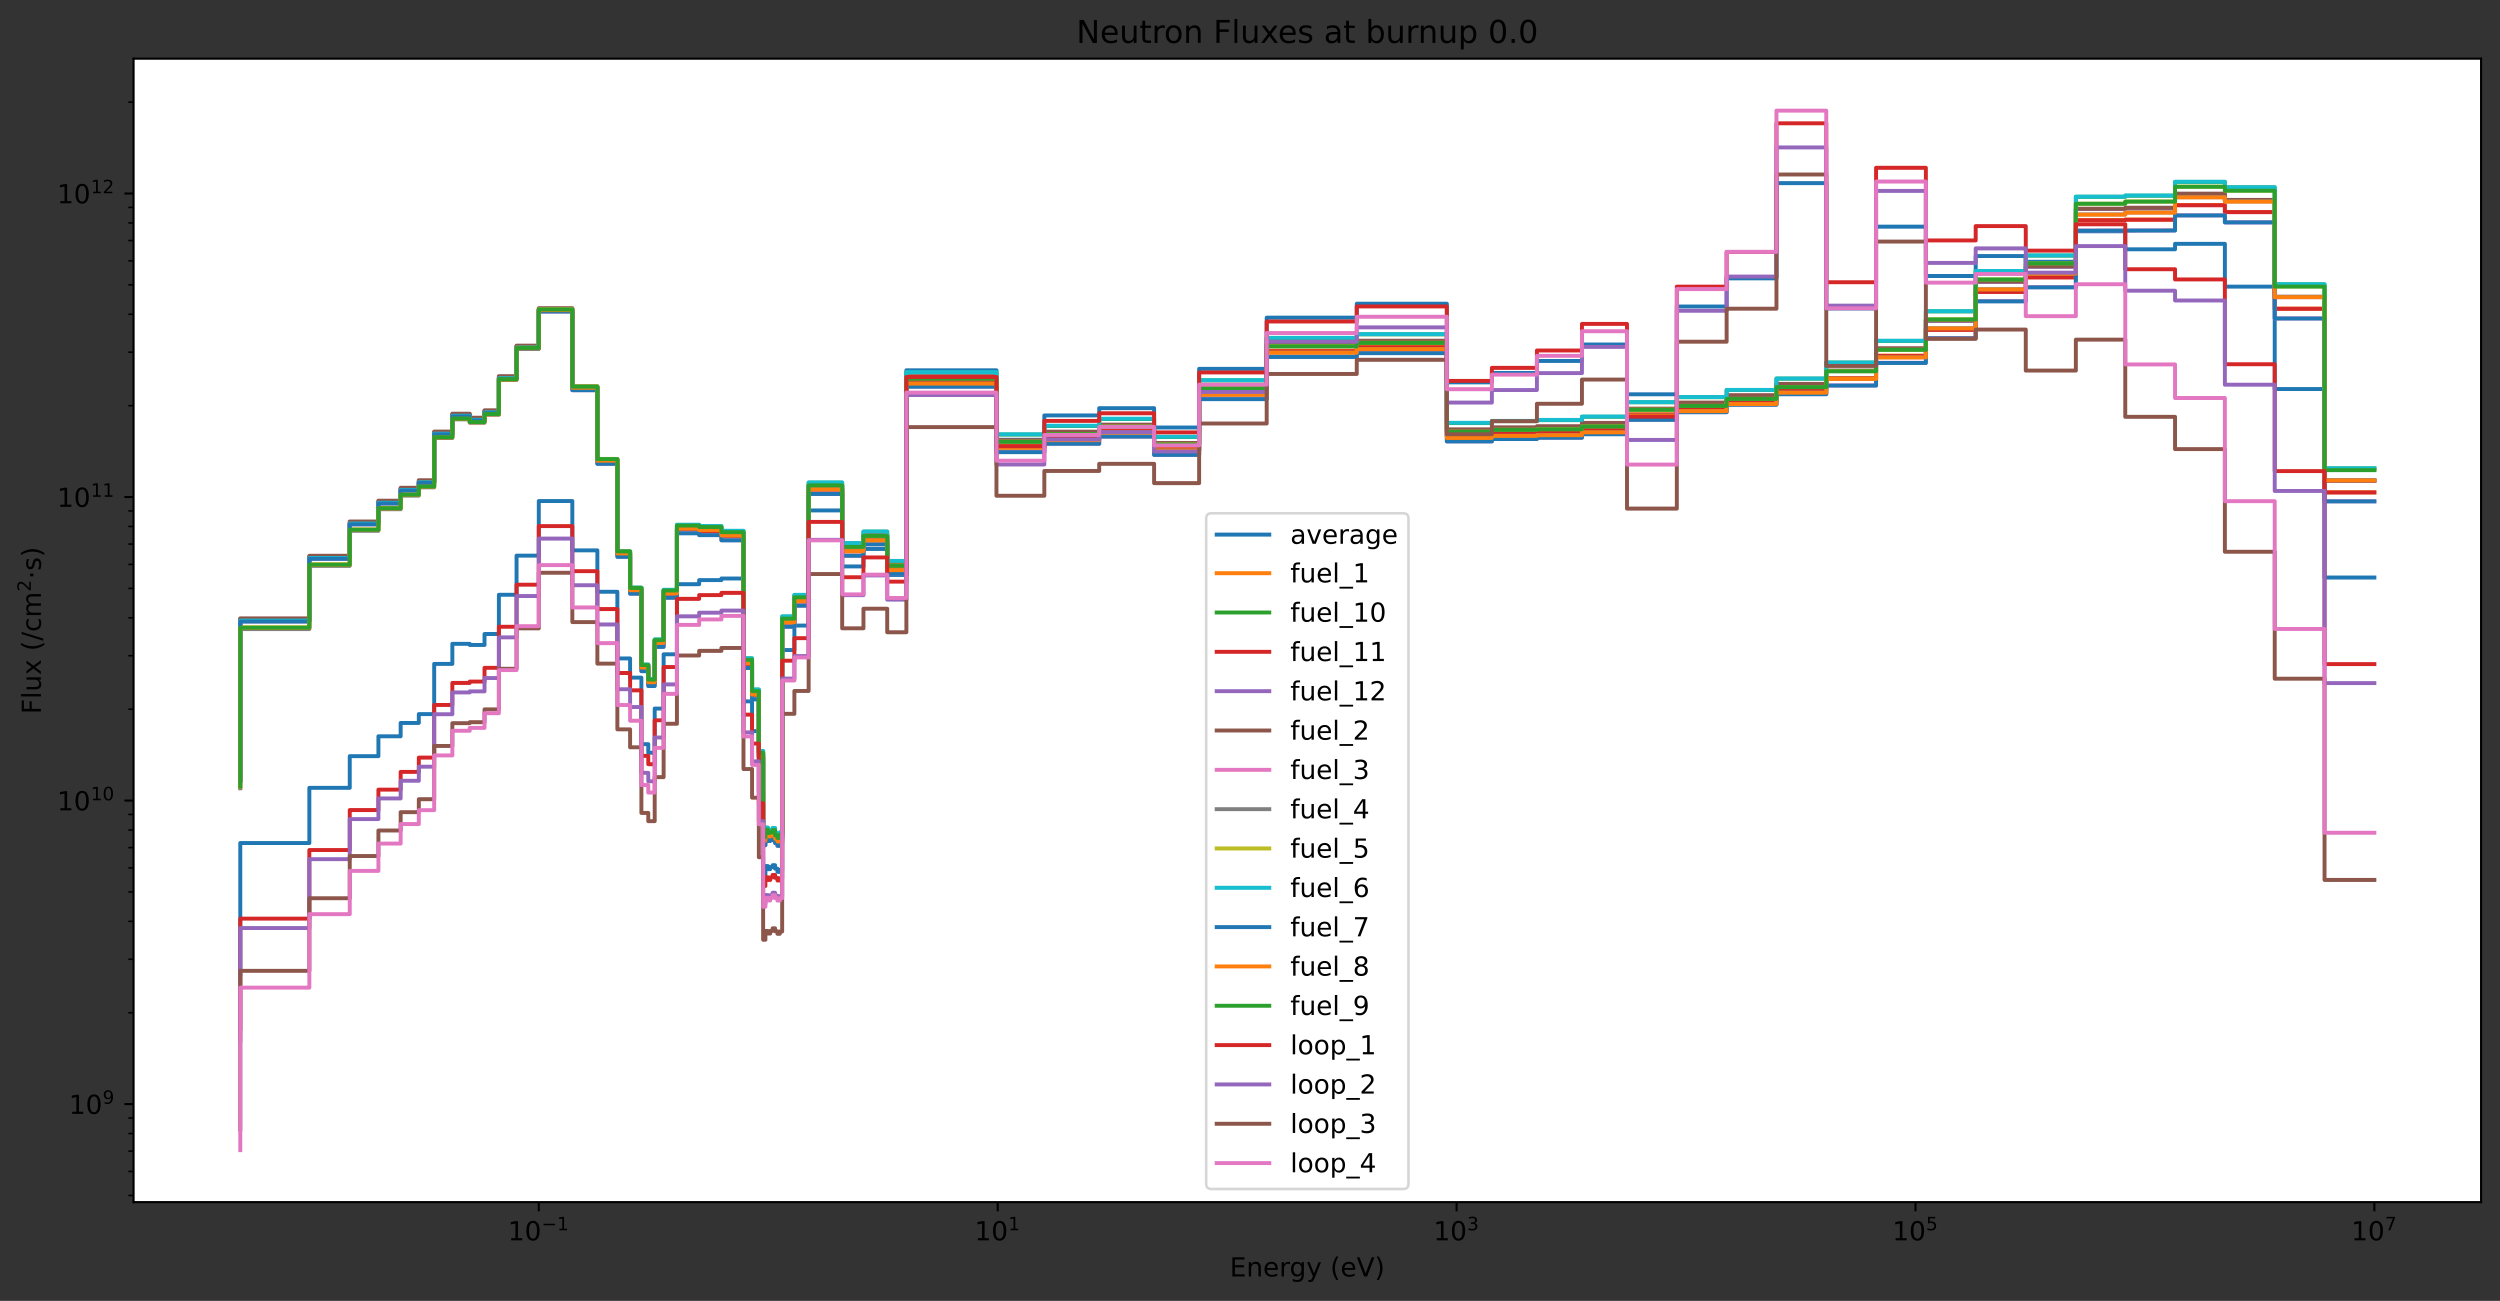 <?xml version="1.0" encoding="utf-8" standalone="no"?>
<!DOCTYPE svg PUBLIC "-//W3C//DTD SVG 1.1//EN"
  "http://www.w3.org/Graphics/SVG/1.1/DTD/svg11.dtd">
<!-- Created with matplotlib (https://matplotlib.org/) -->
<svg height="494.754pt" version="1.1" viewBox="0 0 950.8 494.754" width="950.8pt" xmlns="http://www.w3.org/2000/svg" xmlns:xlink="http://www.w3.org/1999/xlink">
 <rect x="0" y="0" width="950.8" height="494.754" fill="#333333" stroke="none"/>
 <defs>
  <style type="text/css">*{stroke-linecap:butt;stroke-linejoin:round;}</style>
 </defs>
 <g id="figure_1">
  <g id="patch_1">
   <path d="M 0 494.754 
L 950.8 494.754 
L 950.8 0 
L 0 0 
z
" style="fill:none;"/>
  </g>
  <g id="axes_1">
   <g id="patch_2">
    <path d="M 50.8 457.198 
L 943.6 457.198 
L 943.6 22.318 
L 50.8 22.318 
z
" style="fill:#ffffff;"/>
   </g>
   <g id="matplotlib.axis_1">
    <g id="xtick_1">
     <g id="line2d_1">
      <defs>
       <path d="M 0 0 
L 0 3.5 
" id="ma5ce2faab3" style="stroke:#000000;stroke-width:0.8;"/>
      </defs>
      <g>
       <use style="stroke:#000000;stroke-width:0.8;" x="204.914" xlink:href="#ma5ce2faab3" y="457.198"/>
      </g>
     </g>
     <g id="text_1">
      <!-- $\mathdefault{10^{-1}}$ -->
      <g transform="translate(193.164 471.797)scale(0.1 -0.1)">
       <defs>
        <path d="M 12.406 8.297 
L 28.516 8.297 
L 28.516 63.922 
L 10.984 60.406 
L 10.984 69.391 
L 28.422 72.906 
L 38.281 72.906 
L 38.281 8.297 
L 54.391 8.297 
L 54.391 0 
L 12.406 0 
z
" id="DejaVuSans-49"/>
        <path d="M 31.781 66.406 
Q 24.172 66.406 20.328 58.906 
Q 16.5 51.422 16.5 36.375 
Q 16.5 21.391 20.328 13.891 
Q 24.172 6.391 31.781 6.391 
Q 39.453 6.391 43.281 13.891 
Q 47.125 21.391 47.125 36.375 
Q 47.125 51.422 43.281 58.906 
Q 39.453 66.406 31.781 66.406 
z
M 31.781 74.219 
Q 44.047 74.219 50.516 64.516 
Q 56.984 54.828 56.984 36.375 
Q 56.984 17.969 50.516 8.266 
Q 44.047 -1.422 31.781 -1.422 
Q 19.531 -1.422 13.062 8.266 
Q 6.594 17.969 6.594 36.375 
Q 6.594 54.828 13.062 64.516 
Q 19.531 74.219 31.781 74.219 
z
" id="DejaVuSans-48"/>
        <path d="M 10.594 35.5 
L 73.188 35.5 
L 73.188 27.203 
L 10.594 27.203 
z
" id="DejaVuSans-8722"/>
       </defs>
       <use transform="translate(0 0.684)" xlink:href="#DejaVuSans-49"/>
       <use transform="translate(63.623 0.684)" xlink:href="#DejaVuSans-48"/>
       <use transform="translate(128.203 38.966)scale(0.7)" xlink:href="#DejaVuSans-8722"/>
       <use transform="translate(186.855 38.966)scale(0.7)" xlink:href="#DejaVuSans-49"/>
      </g>
     </g>
    </g>
    <g id="xtick_2">
     <g id="line2d_2">
      <g>
       <use style="stroke:#000000;stroke-width:0.8;" x="379.44" xlink:href="#ma5ce2faab3" y="457.198"/>
      </g>
     </g>
     <g id="text_2">
      <!-- $\mathdefault{10^{1}}$ -->
      <g transform="translate(370.64 471.797)scale(0.1 -0.1)">
       <use transform="translate(0 0.684)" xlink:href="#DejaVuSans-49"/>
       <use transform="translate(63.623 0.684)" xlink:href="#DejaVuSans-48"/>
       <use transform="translate(128.203 38.966)scale(0.7)" xlink:href="#DejaVuSans-49"/>
      </g>
     </g>
    </g>
    <g id="xtick_3">
     <g id="line2d_3">
      <g>
       <use style="stroke:#000000;stroke-width:0.8;" x="553.966" xlink:href="#ma5ce2faab3" y="457.198"/>
      </g>
     </g>
     <g id="text_3">
      <!-- $\mathdefault{10^{3}}$ -->
      <g transform="translate(545.166 471.797)scale(0.1 -0.1)">
       <defs>
        <path d="M 40.578 39.312 
Q 47.656 37.797 51.625 33 
Q 55.609 28.219 55.609 21.188 
Q 55.609 10.406 48.188 4.484 
Q 40.766 -1.422 27.094 -1.422 
Q 22.516 -1.422 17.656 -0.516 
Q 12.797 0.391 7.625 2.203 
L 7.625 11.719 
Q 11.719 9.328 16.594 8.109 
Q 21.484 6.891 26.812 6.891 
Q 36.078 6.891 40.938 10.547 
Q 45.797 14.203 45.797 21.188 
Q 45.797 27.641 41.281 31.266 
Q 36.766 34.906 28.719 34.906 
L 20.219 34.906 
L 20.219 43.016 
L 29.109 43.016 
Q 36.375 43.016 40.234 45.922 
Q 44.094 48.828 44.094 54.297 
Q 44.094 59.906 40.109 62.906 
Q 36.141 65.922 28.719 65.922 
Q 24.656 65.922 20.016 65.031 
Q 15.375 64.156 9.812 62.312 
L 9.812 71.094 
Q 15.438 72.656 20.344 73.438 
Q 25.25 74.219 29.594 74.219 
Q 40.828 74.219 47.359 69.109 
Q 53.906 64.016 53.906 55.328 
Q 53.906 49.266 50.438 45.094 
Q 46.969 40.922 40.578 39.312 
z
" id="DejaVuSans-51"/>
       </defs>
       <use transform="translate(0 0.766)" xlink:href="#DejaVuSans-49"/>
       <use transform="translate(63.623 0.766)" xlink:href="#DejaVuSans-48"/>
       <use transform="translate(128.203 39.047)scale(0.7)" xlink:href="#DejaVuSans-51"/>
      </g>
     </g>
    </g>
    <g id="xtick_4">
     <g id="line2d_4">
      <g>
       <use style="stroke:#000000;stroke-width:0.8;" x="728.492" xlink:href="#ma5ce2faab3" y="457.198"/>
      </g>
     </g>
     <g id="text_4">
      <!-- $\mathdefault{10^{5}}$ -->
      <g transform="translate(719.692 471.797)scale(0.1 -0.1)">
       <defs>
        <path d="M 10.797 72.906 
L 49.516 72.906 
L 49.516 64.594 
L 19.828 64.594 
L 19.828 46.734 
Q 21.969 47.469 24.109 47.828 
Q 26.266 48.188 28.422 48.188 
Q 40.625 48.188 47.75 41.5 
Q 54.891 34.812 54.891 23.391 
Q 54.891 11.625 47.562 5.094 
Q 40.234 -1.422 26.906 -1.422 
Q 22.312 -1.422 17.547 -0.641 
Q 12.797 0.141 7.719 1.703 
L 7.719 11.625 
Q 12.109 9.234 16.797 8.062 
Q 21.484 6.891 26.703 6.891 
Q 35.156 6.891 40.078 11.328 
Q 45.016 15.766 45.016 23.391 
Q 45.016 31 40.078 35.438 
Q 35.156 39.891 26.703 39.891 
Q 22.75 39.891 18.812 39.016 
Q 14.891 38.141 10.797 36.281 
z
" id="DejaVuSans-53"/>
       </defs>
       <use transform="translate(0 0.684)" xlink:href="#DejaVuSans-49"/>
       <use transform="translate(63.623 0.684)" xlink:href="#DejaVuSans-48"/>
       <use transform="translate(128.203 38.966)scale(0.7)" xlink:href="#DejaVuSans-53"/>
      </g>
     </g>
    </g>
    <g id="xtick_5">
     <g id="line2d_5">
      <g>
       <use style="stroke:#000000;stroke-width:0.8;" x="903.018" xlink:href="#ma5ce2faab3" y="457.198"/>
      </g>
     </g>
     <g id="text_5">
      <!-- $\mathdefault{10^{7}}$ -->
      <g transform="translate(894.218 471.797)scale(0.1 -0.1)">
       <defs>
        <path d="M 8.203 72.906 
L 55.078 72.906 
L 55.078 68.703 
L 28.609 0 
L 18.312 0 
L 43.219 64.594 
L 8.203 64.594 
z
" id="DejaVuSans-55"/>
       </defs>
       <use transform="translate(0 0.684)" xlink:href="#DejaVuSans-49"/>
       <use transform="translate(63.623 0.684)" xlink:href="#DejaVuSans-48"/>
       <use transform="translate(128.203 38.966)scale(0.7)" xlink:href="#DejaVuSans-55"/>
      </g>
     </g>
    </g>
    <g id="text_6">
     <!-- Energy (eV) -->
     <g transform="translate(467.706 485.475)scale(0.1 -0.1)">
      <defs>
       <path d="M 9.812 72.906 
L 55.906 72.906 
L 55.906 64.594 
L 19.672 64.594 
L 19.672 43.016 
L 54.391 43.016 
L 54.391 34.719 
L 19.672 34.719 
L 19.672 8.297 
L 56.781 8.297 
L 56.781 0 
L 9.812 0 
z
" id="DejaVuSans-69"/>
       <path d="M 54.891 33.016 
L 54.891 0 
L 45.906 0 
L 45.906 32.719 
Q 45.906 40.484 42.875 44.328 
Q 39.844 48.188 33.797 48.188 
Q 26.516 48.188 22.312 43.547 
Q 18.109 38.922 18.109 30.906 
L 18.109 0 
L 9.078 0 
L 9.078 54.688 
L 18.109 54.688 
L 18.109 46.188 
Q 21.344 51.125 25.703 53.562 
Q 30.078 56 35.797 56 
Q 45.219 56 50.047 50.172 
Q 54.891 44.344 54.891 33.016 
z
" id="DejaVuSans-110"/>
       <path d="M 56.203 29.594 
L 56.203 25.203 
L 14.891 25.203 
Q 15.484 15.922 20.484 11.062 
Q 25.484 6.203 34.422 6.203 
Q 39.594 6.203 44.453 7.469 
Q 49.312 8.734 54.109 11.281 
L 54.109 2.781 
Q 49.266 0.734 44.188 -0.344 
Q 39.109 -1.422 33.891 -1.422 
Q 20.797 -1.422 13.156 6.188 
Q 5.516 13.812 5.516 26.812 
Q 5.516 40.234 12.766 48.109 
Q 20.016 56 32.328 56 
Q 43.359 56 49.781 48.891 
Q 56.203 41.797 56.203 29.594 
z
M 47.219 32.234 
Q 47.125 39.594 43.094 43.984 
Q 39.062 48.391 32.422 48.391 
Q 24.906 48.391 20.391 44.141 
Q 15.875 39.891 15.188 32.172 
z
" id="DejaVuSans-101"/>
       <path d="M 41.109 46.297 
Q 39.594 47.172 37.812 47.578 
Q 36.031 48 33.891 48 
Q 26.266 48 22.188 43.047 
Q 18.109 38.094 18.109 28.812 
L 18.109 0 
L 9.078 0 
L 9.078 54.688 
L 18.109 54.688 
L 18.109 46.188 
Q 20.953 51.172 25.484 53.578 
Q 30.031 56 36.531 56 
Q 37.453 56 38.578 55.875 
Q 39.703 55.766 41.062 55.516 
z
" id="DejaVuSans-114"/>
       <path d="M 45.406 27.984 
Q 45.406 37.75 41.375 43.109 
Q 37.359 48.484 30.078 48.484 
Q 22.859 48.484 18.828 43.109 
Q 14.797 37.75 14.797 27.984 
Q 14.797 18.266 18.828 12.891 
Q 22.859 7.516 30.078 7.516 
Q 37.359 7.516 41.375 12.891 
Q 45.406 18.266 45.406 27.984 
z
M 54.391 6.781 
Q 54.391 -7.172 48.188 -13.984 
Q 42 -20.797 29.203 -20.797 
Q 24.469 -20.797 20.266 -20.094 
Q 16.062 -19.391 12.109 -17.922 
L 12.109 -9.188 
Q 16.062 -11.328 19.922 -12.344 
Q 23.781 -13.375 27.781 -13.375 
Q 36.625 -13.375 41.016 -8.766 
Q 45.406 -4.156 45.406 5.172 
L 45.406 9.625 
Q 42.625 4.781 38.281 2.391 
Q 33.938 0 27.875 0 
Q 17.828 0 11.672 7.656 
Q 5.516 15.328 5.516 27.984 
Q 5.516 40.672 11.672 48.328 
Q 17.828 56 27.875 56 
Q 33.938 56 38.281 53.609 
Q 42.625 51.219 45.406 46.391 
L 45.406 54.688 
L 54.391 54.688 
z
" id="DejaVuSans-103"/>
       <path d="M 32.172 -5.078 
Q 28.375 -14.844 24.75 -17.812 
Q 21.141 -20.797 15.094 -20.797 
L 7.906 -20.797 
L 7.906 -13.281 
L 13.188 -13.281 
Q 16.891 -13.281 18.938 -11.516 
Q 21 -9.766 23.484 -3.219 
L 25.094 0.875 
L 2.984 54.688 
L 12.5 54.688 
L 29.594 11.922 
L 46.688 54.688 
L 56.203 54.688 
z
" id="DejaVuSans-121"/>
       <path id="DejaVuSans-32"/>
       <path d="M 31 75.875 
Q 24.469 64.656 21.281 53.656 
Q 18.109 42.672 18.109 31.391 
Q 18.109 20.125 21.312 9.062 
Q 24.516 -2 31 -13.188 
L 23.188 -13.188 
Q 15.875 -1.703 12.234 9.375 
Q 8.594 20.453 8.594 31.391 
Q 8.594 42.281 12.203 53.312 
Q 15.828 64.359 23.188 75.875 
z
" id="DejaVuSans-40"/>
       <path d="M 28.609 0 
L 0.781 72.906 
L 11.078 72.906 
L 34.188 11.531 
L 57.328 72.906 
L 67.578 72.906 
L 39.797 0 
z
" id="DejaVuSans-86"/>
       <path d="M 8.016 75.875 
L 15.828 75.875 
Q 23.141 64.359 26.781 53.312 
Q 30.422 42.281 30.422 31.391 
Q 30.422 20.453 26.781 9.375 
Q 23.141 -1.703 15.828 -13.188 
L 8.016 -13.188 
Q 14.5 -2 17.703 9.062 
Q 20.906 20.125 20.906 31.391 
Q 20.906 42.672 17.703 53.656 
Q 14.5 64.656 8.016 75.875 
z
" id="DejaVuSans-41"/>
      </defs>
      <use xlink:href="#DejaVuSans-69"/>
      <use x="63.184" xlink:href="#DejaVuSans-110"/>
      <use x="126.562" xlink:href="#DejaVuSans-101"/>
      <use x="188.086" xlink:href="#DejaVuSans-114"/>
      <use x="227.449" xlink:href="#DejaVuSans-103"/>
      <use x="290.926" xlink:href="#DejaVuSans-121"/>
      <use x="350.105" xlink:href="#DejaVuSans-32"/>
      <use x="381.893" xlink:href="#DejaVuSans-40"/>
      <use x="420.906" xlink:href="#DejaVuSans-101"/>
      <use x="482.43" xlink:href="#DejaVuSans-86"/>
      <use x="550.838" xlink:href="#DejaVuSans-41"/>
     </g>
    </g>
   </g>
   <g id="matplotlib.axis_2">
    <g id="ytick_1">
     <g id="line2d_6">
      <defs>
       <path d="M 0 0 
L -3.5 0 
" id="m3ac442801f" style="stroke:#000000;stroke-width:0.8;"/>
      </defs>
      <g>
       <use style="stroke:#000000;stroke-width:0.8;" x="50.8" xlink:href="#m3ac442801f" y="419.912"/>
      </g>
     </g>
     <g id="text_7">
      <!-- $\mathdefault{10^{9}}$ -->
      <g transform="translate(26.2 423.712)scale(0.1 -0.1)">
       <defs>
        <path d="M 10.984 1.516 
L 10.984 10.5 
Q 14.703 8.734 18.5 7.812 
Q 22.312 6.891 25.984 6.891 
Q 35.75 6.891 40.891 13.453 
Q 46.047 20.016 46.781 33.406 
Q 43.953 29.203 39.594 26.953 
Q 35.25 24.703 29.984 24.703 
Q 19.047 24.703 12.672 31.312 
Q 6.297 37.938 6.297 49.422 
Q 6.297 60.641 12.938 67.422 
Q 19.578 74.219 30.609 74.219 
Q 43.266 74.219 49.922 64.516 
Q 56.594 54.828 56.594 36.375 
Q 56.594 19.141 48.406 8.859 
Q 40.234 -1.422 26.422 -1.422 
Q 22.703 -1.422 18.891 -0.688 
Q 15.094 0.047 10.984 1.516 
z
M 30.609 32.422 
Q 37.25 32.422 41.125 36.953 
Q 45.016 41.5 45.016 49.422 
Q 45.016 57.281 41.125 61.844 
Q 37.25 66.406 30.609 66.406 
Q 23.969 66.406 20.094 61.844 
Q 16.219 57.281 16.219 49.422 
Q 16.219 41.5 20.094 36.953 
Q 23.969 32.422 30.609 32.422 
z
" id="DejaVuSans-57"/>
       </defs>
       <use transform="translate(0 0.766)" xlink:href="#DejaVuSans-49"/>
       <use transform="translate(63.623 0.766)" xlink:href="#DejaVuSans-48"/>
       <use transform="translate(128.203 39.047)scale(0.7)" xlink:href="#DejaVuSans-57"/>
      </g>
     </g>
    </g>
    <g id="ytick_2">
     <g id="line2d_7">
      <g>
       <use style="stroke:#000000;stroke-width:0.8;" x="50.8" xlink:href="#m3ac442801f" y="304.473"/>
      </g>
     </g>
     <g id="text_8">
      <!-- $\mathdefault{10^{10}}$ -->
      <g transform="translate(21.7 308.272)scale(0.1 -0.1)">
       <use transform="translate(0 0.766)" xlink:href="#DejaVuSans-49"/>
       <use transform="translate(63.623 0.766)" xlink:href="#DejaVuSans-48"/>
       <use transform="translate(128.203 39.047)scale(0.7)" xlink:href="#DejaVuSans-49"/>
       <use transform="translate(172.739 39.047)scale(0.7)" xlink:href="#DejaVuSans-48"/>
      </g>
     </g>
    </g>
    <g id="ytick_3">
     <g id="line2d_8">
      <g>
       <use style="stroke:#000000;stroke-width:0.8;" x="50.8" xlink:href="#m3ac442801f" y="189.034"/>
      </g>
     </g>
     <g id="text_9">
      <!-- $\mathdefault{10^{11}}$ -->
      <g transform="translate(21.7 192.833)scale(0.1 -0.1)">
       <use transform="translate(0 0.684)" xlink:href="#DejaVuSans-49"/>
       <use transform="translate(63.623 0.684)" xlink:href="#DejaVuSans-48"/>
       <use transform="translate(128.203 38.966)scale(0.7)" xlink:href="#DejaVuSans-49"/>
       <use transform="translate(172.739 38.966)scale(0.7)" xlink:href="#DejaVuSans-49"/>
      </g>
     </g>
    </g>
    <g id="ytick_4">
     <g id="line2d_9">
      <g>
       <use style="stroke:#000000;stroke-width:0.8;" x="50.8" xlink:href="#m3ac442801f" y="73.595"/>
      </g>
     </g>
     <g id="text_10">
      <!-- $\mathdefault{10^{12}}$ -->
      <g transform="translate(21.7 77.394)scale(0.1 -0.1)">
       <defs>
        <path d="M 19.188 8.297 
L 53.609 8.297 
L 53.609 0 
L 7.328 0 
L 7.328 8.297 
Q 12.938 14.109 22.625 23.891 
Q 32.328 33.688 34.812 36.531 
Q 39.547 41.844 41.422 45.531 
Q 43.312 49.219 43.312 52.781 
Q 43.312 58.594 39.234 62.25 
Q 35.156 65.922 28.609 65.922 
Q 23.969 65.922 18.812 64.312 
Q 13.672 62.703 7.812 59.422 
L 7.812 69.391 
Q 13.766 71.781 18.938 73 
Q 24.125 74.219 28.422 74.219 
Q 39.75 74.219 46.484 68.547 
Q 53.219 62.891 53.219 53.422 
Q 53.219 48.922 51.531 44.891 
Q 49.859 40.875 45.406 35.406 
Q 44.188 33.984 37.641 27.219 
Q 31.109 20.453 19.188 8.297 
z
" id="DejaVuSans-50"/>
       </defs>
       <use transform="translate(0 0.766)" xlink:href="#DejaVuSans-49"/>
       <use transform="translate(63.623 0.766)" xlink:href="#DejaVuSans-48"/>
       <use transform="translate(128.203 39.047)scale(0.7)" xlink:href="#DejaVuSans-49"/>
       <use transform="translate(172.739 39.047)scale(0.7)" xlink:href="#DejaVuSans-50"/>
      </g>
     </g>
    </g>
    <g id="ytick_5">
     <g id="line2d_10">
      <defs>
       <path d="M 0 0 
L -2 0 
" id="mb714708ade" style="stroke:#000000;stroke-width:0.6;"/>
      </defs>
      <g>
       <use style="stroke:#000000;stroke-width:0.6;" x="50.8" xlink:href="#mb714708ade" y="454.663"/>
      </g>
     </g>
    </g>
    <g id="ytick_6">
     <g id="line2d_11">
      <g>
       <use style="stroke:#000000;stroke-width:0.6;" x="50.8" xlink:href="#mb714708ade" y="445.522"/>
      </g>
     </g>
    </g>
    <g id="ytick_7">
     <g id="line2d_12">
      <g>
       <use style="stroke:#000000;stroke-width:0.6;" x="50.8" xlink:href="#mb714708ade" y="437.794"/>
      </g>
     </g>
    </g>
    <g id="ytick_8">
     <g id="line2d_13">
      <g>
       <use style="stroke:#000000;stroke-width:0.6;" x="50.8" xlink:href="#mb714708ade" y="431.1"/>
      </g>
     </g>
    </g>
    <g id="ytick_9">
     <g id="line2d_14">
      <g>
       <use style="stroke:#000000;stroke-width:0.6;" x="50.8" xlink:href="#mb714708ade" y="425.195"/>
      </g>
     </g>
    </g>
    <g id="ytick_10">
     <g id="line2d_15">
      <g>
       <use style="stroke:#000000;stroke-width:0.6;" x="50.8" xlink:href="#mb714708ade" y="385.162"/>
      </g>
     </g>
    </g>
    <g id="ytick_11">
     <g id="line2d_16">
      <g>
       <use style="stroke:#000000;stroke-width:0.6;" x="50.8" xlink:href="#mb714708ade" y="364.834"/>
      </g>
     </g>
    </g>
    <g id="ytick_12">
     <g id="line2d_17">
      <g>
       <use style="stroke:#000000;stroke-width:0.6;" x="50.8" xlink:href="#mb714708ade" y="350.411"/>
      </g>
     </g>
    </g>
    <g id="ytick_13">
     <g id="line2d_18">
      <g>
       <use style="stroke:#000000;stroke-width:0.6;" x="50.8" xlink:href="#mb714708ade" y="339.224"/>
      </g>
     </g>
    </g>
    <g id="ytick_14">
     <g id="line2d_19">
      <g>
       <use style="stroke:#000000;stroke-width:0.6;" x="50.8" xlink:href="#mb714708ade" y="330.083"/>
      </g>
     </g>
    </g>
    <g id="ytick_15">
     <g id="line2d_20">
      <g>
       <use style="stroke:#000000;stroke-width:0.6;" x="50.8" xlink:href="#mb714708ade" y="322.355"/>
      </g>
     </g>
    </g>
    <g id="ytick_16">
     <g id="line2d_21">
      <g>
       <use style="stroke:#000000;stroke-width:0.6;" x="50.8" xlink:href="#mb714708ade" y="315.66"/>
      </g>
     </g>
    </g>
    <g id="ytick_17">
     <g id="line2d_22">
      <g>
       <use style="stroke:#000000;stroke-width:0.6;" x="50.8" xlink:href="#mb714708ade" y="309.755"/>
      </g>
     </g>
    </g>
    <g id="ytick_18">
     <g id="line2d_23">
      <g>
       <use style="stroke:#000000;stroke-width:0.6;" x="50.8" xlink:href="#mb714708ade" y="269.723"/>
      </g>
     </g>
    </g>
    <g id="ytick_19">
     <g id="line2d_24">
      <g>
       <use style="stroke:#000000;stroke-width:0.6;" x="50.8" xlink:href="#mb714708ade" y="249.395"/>
      </g>
     </g>
    </g>
    <g id="ytick_20">
     <g id="line2d_25">
      <g>
       <use style="stroke:#000000;stroke-width:0.6;" x="50.8" xlink:href="#mb714708ade" y="234.972"/>
      </g>
     </g>
    </g>
    <g id="ytick_21">
     <g id="line2d_26">
      <g>
       <use style="stroke:#000000;stroke-width:0.6;" x="50.8" xlink:href="#mb714708ade" y="223.785"/>
      </g>
     </g>
    </g>
    <g id="ytick_22">
     <g id="line2d_27">
      <g>
       <use style="stroke:#000000;stroke-width:0.6;" x="50.8" xlink:href="#mb714708ade" y="214.644"/>
      </g>
     </g>
    </g>
    <g id="ytick_23">
     <g id="line2d_28">
      <g>
       <use style="stroke:#000000;stroke-width:0.6;" x="50.8" xlink:href="#mb714708ade" y="206.916"/>
      </g>
     </g>
    </g>
    <g id="ytick_24">
     <g id="line2d_29">
      <g>
       <use style="stroke:#000000;stroke-width:0.6;" x="50.8" xlink:href="#mb714708ade" y="200.221"/>
      </g>
     </g>
    </g>
    <g id="ytick_25">
     <g id="line2d_30">
      <g>
       <use style="stroke:#000000;stroke-width:0.6;" x="50.8" xlink:href="#mb714708ade" y="194.316"/>
      </g>
     </g>
    </g>
    <g id="ytick_26">
     <g id="line2d_31">
      <g>
       <use style="stroke:#000000;stroke-width:0.6;" x="50.8" xlink:href="#mb714708ade" y="154.283"/>
      </g>
     </g>
    </g>
    <g id="ytick_27">
     <g id="line2d_32">
      <g>
       <use style="stroke:#000000;stroke-width:0.6;" x="50.8" xlink:href="#mb714708ade" y="133.956"/>
      </g>
     </g>
    </g>
    <g id="ytick_28">
     <g id="line2d_33">
      <g>
       <use style="stroke:#000000;stroke-width:0.6;" x="50.8" xlink:href="#mb714708ade" y="119.533"/>
      </g>
     </g>
    </g>
    <g id="ytick_29">
     <g id="line2d_34">
      <g>
       <use style="stroke:#000000;stroke-width:0.6;" x="50.8" xlink:href="#mb714708ade" y="108.346"/>
      </g>
     </g>
    </g>
    <g id="ytick_30">
     <g id="line2d_35">
      <g>
       <use style="stroke:#000000;stroke-width:0.6;" x="50.8" xlink:href="#mb714708ade" y="99.205"/>
      </g>
     </g>
    </g>
    <g id="ytick_31">
     <g id="line2d_36">
      <g>
       <use style="stroke:#000000;stroke-width:0.6;" x="50.8" xlink:href="#mb714708ade" y="91.477"/>
      </g>
     </g>
    </g>
    <g id="ytick_32">
     <g id="line2d_37">
      <g>
       <use style="stroke:#000000;stroke-width:0.6;" x="50.8" xlink:href="#mb714708ade" y="84.782"/>
      </g>
     </g>
    </g>
    <g id="ytick_33">
     <g id="line2d_38">
      <g>
       <use style="stroke:#000000;stroke-width:0.6;" x="50.8" xlink:href="#mb714708ade" y="78.877"/>
      </g>
     </g>
    </g>
    <g id="ytick_34">
     <g id="line2d_39">
      <g>
       <use style="stroke:#000000;stroke-width:0.6;" x="50.8" xlink:href="#mb714708ade" y="38.844"/>
      </g>
     </g>
    </g>
    <g id="text_11">
     <!-- Flux (/cm$^{\rm 2}$·s) -->
     <g transform="translate(15.62 271.558)rotate(-90)scale(0.1 -0.1)">
      <defs>
       <path d="M 9.812 72.906 
L 51.703 72.906 
L 51.703 64.594 
L 19.672 64.594 
L 19.672 43.109 
L 48.578 43.109 
L 48.578 34.812 
L 19.672 34.812 
L 19.672 0 
L 9.812 0 
z
" id="DejaVuSans-70"/>
       <path d="M 9.422 75.984 
L 18.406 75.984 
L 18.406 0 
L 9.422 0 
z
" id="DejaVuSans-108"/>
       <path d="M 8.5 21.578 
L 8.5 54.688 
L 17.484 54.688 
L 17.484 21.922 
Q 17.484 14.156 20.5 10.266 
Q 23.531 6.391 29.594 6.391 
Q 36.859 6.391 41.078 11.031 
Q 45.312 15.672 45.312 23.688 
L 45.312 54.688 
L 54.297 54.688 
L 54.297 0 
L 45.312 0 
L 45.312 8.406 
Q 42.047 3.422 37.719 1 
Q 33.406 -1.422 27.688 -1.422 
Q 18.266 -1.422 13.375 4.438 
Q 8.5 10.297 8.5 21.578 
z
M 31.109 56 
z
" id="DejaVuSans-117"/>
       <path d="M 54.891 54.688 
L 35.109 28.078 
L 55.906 0 
L 45.312 0 
L 29.391 21.484 
L 13.484 0 
L 2.875 0 
L 24.125 28.609 
L 4.688 54.688 
L 15.281 54.688 
L 29.781 35.203 
L 44.281 54.688 
z
" id="DejaVuSans-120"/>
       <path d="M 25.391 72.906 
L 33.688 72.906 
L 8.297 -9.281 
L 0 -9.281 
z
" id="DejaVuSans-47"/>
       <path d="M 48.781 52.594 
L 48.781 44.188 
Q 44.969 46.297 41.141 47.344 
Q 37.312 48.391 33.406 48.391 
Q 24.656 48.391 19.812 42.844 
Q 14.984 37.312 14.984 27.297 
Q 14.984 17.281 19.812 11.734 
Q 24.656 6.203 33.406 6.203 
Q 37.312 6.203 41.141 7.25 
Q 44.969 8.297 48.781 10.406 
L 48.781 2.094 
Q 45.016 0.344 40.984 -0.531 
Q 36.969 -1.422 32.422 -1.422 
Q 20.062 -1.422 12.781 6.344 
Q 5.516 14.109 5.516 27.297 
Q 5.516 40.672 12.859 48.328 
Q 20.219 56 33.016 56 
Q 37.156 56 41.109 55.141 
Q 45.062 54.297 48.781 52.594 
z
" id="DejaVuSans-99"/>
       <path d="M 52 44.188 
Q 55.375 50.25 60.062 53.125 
Q 64.75 56 71.094 56 
Q 79.641 56 84.281 50.016 
Q 88.922 44.047 88.922 33.016 
L 88.922 0 
L 79.891 0 
L 79.891 32.719 
Q 79.891 40.578 77.094 44.375 
Q 74.312 48.188 68.609 48.188 
Q 61.625 48.188 57.562 43.547 
Q 53.516 38.922 53.516 30.906 
L 53.516 0 
L 44.484 0 
L 44.484 32.719 
Q 44.484 40.625 41.703 44.406 
Q 38.922 48.188 33.109 48.188 
Q 26.219 48.188 22.156 43.531 
Q 18.109 38.875 18.109 30.906 
L 18.109 0 
L 9.078 0 
L 9.078 54.688 
L 18.109 54.688 
L 18.109 46.188 
Q 21.188 51.219 25.484 53.609 
Q 29.781 56 35.688 56 
Q 41.656 56 45.828 52.969 
Q 50 49.953 52 44.188 
z
" id="DejaVuSans-109"/>
       <path d="M 10.688 40.922 
L 21 40.922 
L 21 28.516 
L 10.688 28.516 
z
" id="DejaVuSans-183"/>
       <path d="M 44.281 53.078 
L 44.281 44.578 
Q 40.484 46.531 36.375 47.5 
Q 32.281 48.484 27.875 48.484 
Q 21.188 48.484 17.844 46.438 
Q 14.5 44.391 14.5 40.281 
Q 14.5 37.156 16.891 35.375 
Q 19.281 33.594 26.516 31.984 
L 29.594 31.297 
Q 39.156 29.25 43.188 25.516 
Q 47.219 21.781 47.219 15.094 
Q 47.219 7.469 41.188 3.016 
Q 35.156 -1.422 24.609 -1.422 
Q 20.219 -1.422 15.453 -0.562 
Q 10.688 0.297 5.422 2 
L 5.422 11.281 
Q 10.406 8.688 15.234 7.391 
Q 20.062 6.109 24.812 6.109 
Q 31.156 6.109 34.562 8.281 
Q 37.984 10.453 37.984 14.406 
Q 37.984 18.062 35.516 20.016 
Q 33.062 21.969 24.703 23.781 
L 21.578 24.516 
Q 13.234 26.266 9.516 29.906 
Q 5.812 33.547 5.812 39.891 
Q 5.812 47.609 11.281 51.797 
Q 16.75 56 26.812 56 
Q 31.781 56 36.172 55.266 
Q 40.578 54.547 44.281 53.078 
z
" id="DejaVuSans-115"/>
      </defs>
      <use transform="translate(0 0.766)" xlink:href="#DejaVuSans-70"/>
      <use transform="translate(57.52 0.766)" xlink:href="#DejaVuSans-108"/>
      <use transform="translate(85.303 0.766)" xlink:href="#DejaVuSans-117"/>
      <use transform="translate(148.682 0.766)" xlink:href="#DejaVuSans-120"/>
      <use transform="translate(207.861 0.766)" xlink:href="#DejaVuSans-32"/>
      <use transform="translate(239.648 0.766)" xlink:href="#DejaVuSans-40"/>
      <use transform="translate(278.662 0.766)" xlink:href="#DejaVuSans-47"/>
      <use transform="translate(312.354 0.766)" xlink:href="#DejaVuSans-99"/>
      <use transform="translate(367.334 0.766)" xlink:href="#DejaVuSans-109"/>
      <use transform="translate(465.703 39.047)scale(0.7)" xlink:href="#DejaVuSans-50"/>
      <use transform="translate(512.974 0.766)" xlink:href="#DejaVuSans-183"/>
      <use transform="translate(544.761 0.766)" xlink:href="#DejaVuSans-115"/>
      <use transform="translate(596.86 0.766)" xlink:href="#DejaVuSans-41"/>
     </g>
    </g>
   </g>
   <g id="line2d_40">
    <path clip-path="url(#p9669c2cfd8)" d="M 903.018 219.648 
L 884.07 219.648 
L 884.07 147.949 
L 865.122 147.949 
L 865.122 109.005 
L 846.166 109.005 
L 846.166 92.73 
L 827.213 92.73 
L 827.213 94.805 
L 808.28 94.805 
L 808.28 87.966 
L 789.486 87.966 
L 789.486 99.552 
L 770.442 99.552 
L 770.442 97.379 
L 751.394 97.379 
L 751.394 104.968 
L 732.447 104.968 
L 732.447 86.205 
L 713.507 86.205 
L 713.507 117.323 
L 694.563 117.323 
L 694.563 69.648 
L 675.619 69.648 
L 675.619 105.874 
L 656.671 105.874 
L 656.671 116.559 
L 637.73 116.559 
L 637.73 149.967 
L 618.778 149.967 
L 618.778 131.01 
L 601.649 131.01 
L 601.649 137.288 
L 584.52 137.288 
L 584.52 141.857 
L 567.391 141.857 
L 567.391 145.423 
L 550.262 145.423 
L 550.262 115.51 
L 516.004 115.51 
L 516.004 120.815 
L 481.746 120.815 
L 481.746 140.279 
L 456.053 140.279 
L 456.053 162.586 
L 438.928 162.586 
L 438.928 155.231 
L 418.052 155.231 
L 418.052 158.006 
L 397.176 158.006 
L 397.176 167.261 
L 378.971 167.261 
L 378.971 140.835 
L 344.714 140.835 
L 344.714 218.66 
L 337.424 218.66 
L 337.424 208.786 
L 328.389 208.786 
L 328.389 215.428 
L 320.295 215.428 
L 320.295 194.123 
L 307.543 194.123 
L 307.543 237.918 
L 302.12 237.918 
L 302.12 247.212 
L 297.473 247.212 
L 297.473 330.793 
L 296.573 330.793 
L 296.573 331.588 
L 295.685 331.588 
L 295.685 330.369 
L 294.776 330.369 
L 294.776 329.053 
L 293.845 329.053 
L 293.845 329.759 
L 292.927 329.759 
L 292.927 330.557 
L 292.025 330.557 
L 292.025 329.36 
L 291.1 329.36 
L 291.1 332.575 
L 290.233 332.575 
L 290.233 300.982 
L 288.603 300.982 
L 288.603 278.047 
L 286.018 278.047 
L 286.018 266.751 
L 282.761 266.751 
L 282.761 220.006 
L 274.365 220.006 
L 274.365 220.631 
L 265.908 220.631 
L 265.908 222.183 
L 257.451 222.183 
L 257.451 248.848 
L 252.391 248.848 
L 252.391 269.473 
L 248.995 269.473 
L 248.995 286.286 
L 246.549 286.286 
L 246.549 283.021 
L 243.934 283.021 
L 243.934 257.728 
L 239.639 257.728 
L 239.639 250.421 
L 234.795 250.421 
L 234.795 225.064 
L 227.19 225.064 
L 227.19 209.32 
L 217.665 209.32 
L 217.665 190.554 
L 204.914 190.554 
L 204.914 211.325 
L 196.457 211.325 
L 196.457 226.21 
L 189.736 226.21 
L 189.736 241.123 
L 184.27 241.123 
L 184.27 245.3 
L 178.645 245.3 
L 178.645 244.858 
L 172.037 244.858 
L 172.037 252.489 
L 165.128 252.489 
L 165.128 271.582 
L 159.286 271.582 
L 159.286 274.95 
L 152.376 274.95 
L 152.376 280.022 
L 143.919 280.022 
L 143.919 287.584 
L 133.017 287.584 
L 133.017 299.631 
L 117.651 299.631 
L 117.651 320.62 
L 91.382 320.62 
L 91.382 370.598 
L 91.382 370.598 
" style="fill:none;stroke:#1f77b4;stroke-linecap:square;stroke-width:1.5;"/>
   </g>
   <g id="line2d_41">
    <path clip-path="url(#p9669c2cfd8)" d="M 903.018 187.24 
L 884.07 187.24 
L 884.07 117.378 
L 865.122 117.378 
L 865.122 80.605 
L 846.166 80.605 
L 846.166 77.98 
L 827.213 77.98 
L 827.213 83.478 
L 808.28 83.478 
L 808.28 83.675 
L 789.486 83.675 
L 789.486 105.395 
L 770.442 105.395 
L 770.442 110.895 
L 751.394 110.895 
L 751.394 125.306 
L 732.447 125.306 
L 732.447 135.24 
L 713.507 135.24 
L 713.507 143.796 
L 694.563 143.796 
L 694.563 147.934 
L 675.619 147.934 
L 675.619 152.127 
L 656.671 152.127 
L 656.671 154.918 
L 637.73 154.918 
L 637.73 157.536 
L 618.778 157.536 
L 618.778 162.978 
L 601.649 162.978 
L 601.649 164.281 
L 584.52 164.281 
L 584.52 164.725 
L 567.391 164.725 
L 567.391 165.565 
L 550.262 165.565 
L 550.262 131.904 
L 516.004 131.904 
L 516.004 133.374 
L 481.746 133.374 
L 481.746 149.532 
L 456.053 149.532 
L 456.053 170.731 
L 438.928 170.731 
L 438.928 163.748 
L 418.052 163.748 
L 418.052 166.428 
L 397.176 166.428 
L 397.176 169.648 
L 378.971 169.648 
L 378.971 144.955 
L 344.714 144.955 
L 344.714 216.317 
L 337.424 216.317 
L 337.424 205.12 
L 328.389 205.12 
L 328.389 209.475 
L 320.295 209.475 
L 320.295 186.062 
L 307.543 186.062 
L 307.543 228.621 
L 302.12 228.621 
L 302.12 236.658 
L 297.473 236.658 
L 297.473 318.699 
L 296.573 318.699 
L 296.573 319.975 
L 295.685 319.975 
L 295.685 318.909 
L 294.776 318.909 
L 294.776 317.036 
L 293.845 317.036 
L 293.845 317.82 
L 292.927 317.82 
L 292.927 318.142 
L 292.025 318.142 
L 292.025 316.854 
L 291.1 316.854 
L 291.1 319.778 
L 290.233 319.778 
L 290.233 287.714 
L 288.603 287.714 
L 288.603 264.297 
L 286.018 264.297 
L 286.018 252.387 
L 282.761 252.387 
L 282.761 203.85 
L 274.365 203.85 
L 274.365 201.915 
L 265.908 201.915 
L 265.908 201.24 
L 257.451 201.24 
L 257.451 225.796 
L 252.391 225.796 
L 252.391 244.531 
L 248.995 244.531 
L 248.995 259.443 
L 246.549 259.443 
L 246.549 253.844 
L 243.934 253.844 
L 243.934 224.436 
L 239.639 224.436 
L 239.639 210.491 
L 234.795 210.491 
L 234.795 175.262 
L 227.19 175.262 
L 227.19 147.44 
L 217.665 147.44 
L 217.665 117.664 
L 204.914 117.664 
L 204.914 131.871 
L 196.457 131.871 
L 196.457 143.492 
L 189.736 143.492 
L 189.736 156.488 
L 184.27 156.488 
L 184.27 159.316 
L 178.645 159.316 
L 178.645 157.791 
L 172.037 157.791 
L 172.037 164.626 
L 165.128 164.626 
L 165.128 183.142 
L 159.286 183.142 
L 159.286 186.053 
L 152.376 186.053 
L 152.376 190.984 
L 143.919 190.984 
L 143.919 198.942 
L 133.017 198.942 
L 133.017 212.045 
L 117.651 212.045 
L 117.651 235.892 
L 91.382 235.892 
L 91.382 296.53 
L 91.382 296.53 
" style="fill:none;stroke:#ff7f0e;stroke-linecap:square;stroke-width:1.5;"/>
   </g>
   <g id="line2d_42">
    <path clip-path="url(#p9669c2cfd8)" d="M 903.018 178.149 
L 884.07 178.149 
L 884.07 108.159 
L 865.122 108.159 
L 865.122 71.259 
L 846.166 71.259 
L 846.166 69.182 
L 827.213 69.182 
L 827.213 74.423 
L 808.28 74.423 
L 808.28 74.85 
L 789.486 74.85 
L 789.486 97.193 
L 770.442 97.193 
L 770.442 103.12 
L 751.394 103.12 
L 751.394 118.411 
L 732.447 118.411 
L 732.447 129.643 
L 713.507 129.643 
L 713.507 137.918 
L 694.563 137.918 
L 694.563 143.996 
L 675.619 143.996 
L 675.619 148.347 
L 656.671 148.347 
L 656.671 151.07 
L 637.73 151.07 
L 637.73 153.006 
L 618.778 153.006 
L 618.778 158.502 
L 601.649 158.502 
L 601.649 159.798 
L 584.52 159.798 
L 584.52 160.176 
L 567.391 160.176 
L 567.391 160.902 
L 550.262 160.902 
L 550.262 127.167 
L 516.004 127.167 
L 516.004 128.581 
L 481.746 128.581 
L 481.746 144.673 
L 456.053 144.673 
L 456.053 166.196 
L 438.928 166.196 
L 438.928 159.353 
L 418.052 159.353 
L 418.052 162.005 
L 397.176 162.005 
L 397.176 165.272 
L 378.971 165.272 
L 378.971 141.624 
L 344.714 141.624 
L 344.714 213.417 
L 337.424 213.417 
L 337.424 202.224 
L 328.389 202.224 
L 328.389 206.614 
L 320.295 206.614 
L 320.295 183.574 
L 307.543 183.574 
L 307.543 226.329 
L 302.12 226.329 
L 302.12 234.51 
L 297.473 234.51 
L 297.473 316.634 
L 296.573 316.634 
L 296.573 317.924 
L 295.685 317.924 
L 295.685 316.865 
L 294.776 316.865 
L 294.776 314.997 
L 293.845 314.997 
L 293.845 315.785 
L 292.927 315.785 
L 292.927 316.112 
L 292.025 316.112 
L 292.025 314.829 
L 291.1 314.829 
L 291.1 317.758 
L 290.233 317.758 
L 290.233 285.704 
L 288.603 285.704 
L 288.603 262.303 
L 286.018 262.303 
L 286.018 250.421 
L 282.761 250.421 
L 282.761 201.954 
L 274.365 201.954 
L 274.365 200.147 
L 265.908 200.147 
L 265.908 199.648 
L 257.451 199.648 
L 257.451 224.386 
L 252.391 224.386 
L 252.391 243.266 
L 248.995 243.266 
L 248.995 258.292 
L 246.549 258.292 
L 246.549 252.803 
L 243.934 252.803 
L 243.934 223.556 
L 239.639 223.556 
L 239.639 209.839 
L 234.795 209.839 
L 234.795 174.923 
L 227.19 174.923 
L 227.19 147.452 
L 217.665 147.452 
L 217.665 117.949 
L 204.914 117.949 
L 204.914 132.279 
L 196.457 132.279 
L 196.457 143.94 
L 189.736 143.94 
L 189.736 156.948 
L 184.27 156.948 
L 184.27 159.778 
L 178.645 159.778 
L 178.645 158.241 
L 172.037 158.241 
L 172.037 165.052 
L 165.128 165.052 
L 165.128 183.539 
L 159.286 183.539 
L 159.286 186.42 
L 152.376 186.42 
L 152.376 191.311 
L 143.919 191.311 
L 143.919 199.219 
L 133.017 199.219 
L 133.017 212.267 
L 117.651 212.267 
L 117.651 236.051 
L 91.382 236.051 
L 91.382 296.626 
L 91.382 296.626 
" style="fill:none;stroke:#2ca02c;stroke-linecap:square;stroke-width:1.5;"/>
   </g>
   <g id="line2d_43">
    <path clip-path="url(#p9669c2cfd8)" d="M 903.018 187.295 
L 884.07 187.295 
L 884.07 117.442 
L 865.122 117.442 
L 865.122 80.677 
L 846.166 80.677 
L 846.166 78.067 
L 827.213 78.067 
L 827.213 83.583 
L 808.28 83.583 
L 808.28 83.786 
L 789.486 83.786 
L 789.486 105.527 
L 770.442 105.527 
L 770.442 111.042 
L 751.394 111.042 
L 751.394 125.457 
L 732.447 125.457 
L 732.447 135.398 
L 713.507 135.398 
L 713.507 143.966 
L 694.563 143.966 
L 694.563 148.084 
L 675.619 148.084 
L 675.619 152.287 
L 656.671 152.287 
L 656.671 155.098 
L 637.73 155.098 
L 637.73 157.719 
L 618.778 157.719 
L 618.778 163.165 
L 601.649 163.165 
L 601.649 164.483 
L 584.52 164.483 
L 584.52 164.929 
L 567.391 164.929 
L 567.391 165.773 
L 550.262 165.773 
L 550.262 132.114 
L 516.004 132.114 
L 516.004 133.585 
L 481.746 133.585 
L 481.746 149.735 
L 456.053 149.735 
L 456.053 170.933 
L 438.928 170.933 
L 438.928 163.954 
L 418.052 163.954 
L 418.052 166.632 
L 397.176 166.632 
L 397.176 169.834 
L 378.971 169.834 
L 378.971 145.155 
L 344.714 145.155 
L 344.714 216.494 
L 337.424 216.494 
L 337.424 205.299 
L 328.389 205.299 
L 328.389 209.654 
L 320.295 209.654 
L 320.295 186.245 
L 307.543 186.245 
L 307.543 228.807 
L 302.12 228.807 
L 302.12 236.845 
L 297.473 236.845 
L 297.473 318.887 
L 296.573 318.887 
L 296.573 320.164 
L 295.685 320.164 
L 295.685 319.098 
L 294.776 319.098 
L 294.776 317.223 
L 293.845 317.223 
L 293.845 318.008 
L 292.927 318.008 
L 292.927 318.329 
L 292.025 318.329 
L 292.025 317.041 
L 291.1 317.041 
L 291.1 319.964 
L 290.233 319.964 
L 290.233 287.9 
L 288.603 287.9 
L 288.603 264.483 
L 286.018 264.483 
L 286.018 252.573 
L 282.761 252.573 
L 282.761 204.036 
L 274.365 204.036 
L 274.365 202.098 
L 265.908 202.098 
L 265.908 201.421 
L 257.451 201.421 
L 257.451 225.972 
L 252.391 225.972 
L 252.391 244.701 
L 248.995 244.701 
L 248.995 259.607 
L 246.549 259.607 
L 246.549 254 
L 243.934 254 
L 243.934 224.58 
L 239.639 224.58 
L 239.639 210.613 
L 234.795 210.613 
L 234.795 175.351 
L 227.19 175.351 
L 227.19 147.481 
L 217.665 147.481 
L 217.665 117.65 
L 204.914 117.65 
L 204.914 131.812 
L 196.457 131.812 
L 196.457 143.403 
L 189.736 143.403 
L 189.736 156.376 
L 184.27 156.376 
L 184.27 159.184 
L 178.645 159.184 
L 178.645 157.635 
L 172.037 157.635 
L 172.037 164.443 
L 165.128 164.443 
L 165.128 182.931 
L 159.286 182.931 
L 159.286 185.814 
L 152.376 185.814 
L 152.376 190.711 
L 143.919 190.711 
L 143.919 198.629 
L 133.017 198.629 
L 133.017 211.683 
L 117.651 211.683 
L 117.651 235.474 
L 91.382 235.474 
L 91.382 296.051 
L 91.382 296.051 
" style="fill:none;stroke:#d62728;stroke-linecap:square;stroke-width:1.5;"/>
   </g>
   <g id="line2d_44">
    <path clip-path="url(#p9669c2cfd8)" d="M 903.018 182.945 
L 884.07 182.945 
L 884.07 113.023 
L 865.122 113.023 
L 865.122 76.211 
L 846.166 76.211 
L 846.166 73.829 
L 827.213 73.829 
L 827.213 79.169 
L 808.28 79.169 
L 808.28 79.507 
L 789.486 79.507 
L 789.486 101.465 
L 770.442 101.465 
L 770.442 107.199 
L 751.394 107.199 
L 751.394 122.022 
L 732.447 122.022 
L 732.447 132.594 
L 713.507 132.594 
L 713.507 141.065 
L 694.563 141.065 
L 694.563 146.14 
L 675.619 146.14 
L 675.619 150.467 
L 656.671 150.467 
L 656.671 153.261 
L 637.73 153.261 
L 637.73 155.561 
L 618.778 155.561 
L 618.778 161.024 
L 601.649 161.024 
L 601.649 162.304 
L 584.52 162.304 
L 584.52 162.724 
L 567.391 162.724 
L 567.391 163.505 
L 550.262 163.505 
L 550.262 129.784 
L 516.004 129.784 
L 516.004 131.249 
L 481.746 131.249 
L 481.746 147.429 
L 456.053 147.429 
L 456.053 168.702 
L 438.928 168.702 
L 438.928 161.729 
L 418.052 161.729 
L 418.052 164.39 
L 397.176 164.39 
L 397.176 167.66 
L 378.971 167.66 
L 378.971 143.343 
L 344.714 143.343 
L 344.714 214.929 
L 337.424 214.929 
L 337.424 203.743 
L 328.389 203.743 
L 328.389 208.123 
L 320.295 208.123 
L 320.295 184.865 
L 307.543 184.865 
L 307.543 227.507 
L 302.12 227.507 
L 302.12 235.592 
L 297.473 235.592 
L 297.473 317.659 
L 296.573 317.659 
L 296.573 318.939 
L 295.685 318.939 
L 295.685 317.876 
L 294.776 317.876 
L 294.776 316.008 
L 293.845 316.008 
L 293.845 316.796 
L 292.927 316.796 
L 292.927 317.122 
L 292.025 317.122 
L 292.025 315.838 
L 291.1 315.838 
L 291.1 318.765 
L 290.233 318.765 
L 290.233 286.707 
L 288.603 286.707 
L 288.603 263.298 
L 286.018 263.298 
L 286.018 251.401 
L 282.761 251.401 
L 282.761 202.894 
L 274.365 202.894 
L 274.365 201.009 
L 265.908 201.009 
L 265.908 200.401 
L 257.451 200.401 
L 257.451 225.024 
L 252.391 225.024 
L 252.391 243.812 
L 248.995 243.812 
L 248.995 258.766 
L 246.549 258.766 
L 246.549 253.21 
L 243.934 253.21 
L 243.934 223.866 
L 239.639 223.866 
L 239.639 210.012 
L 234.795 210.012 
L 234.795 174.909 
L 227.19 174.909 
L 227.19 147.227 
L 217.665 147.227 
L 217.665 117.562 
L 204.914 117.562 
L 204.914 131.825 
L 196.457 131.825 
L 196.457 143.467 
L 189.736 143.467 
L 189.736 156.474 
L 184.27 156.474 
L 184.27 159.309 
L 178.645 159.309 
L 178.645 157.787 
L 172.037 157.787 
L 172.037 164.623 
L 165.128 164.623 
L 165.128 183.137 
L 159.286 183.137 
L 159.286 186.048 
L 152.376 186.048 
L 152.376 190.976 
L 143.919 190.976 
L 143.919 198.929 
L 133.017 198.929 
L 133.017 212.027 
L 117.651 212.027 
L 117.651 235.868 
L 91.382 235.868 
L 91.382 296.498 
L 91.382 296.498 
" style="fill:none;stroke:#9467bd;stroke-linecap:square;stroke-width:1.5;"/>
   </g>
   <g id="line2d_45">
    <path clip-path="url(#p9669c2cfd8)" d="M 903.018 182.779 
L 884.07 182.779 
L 884.07 112.846 
L 865.122 112.846 
L 865.122 76.039 
L 846.166 76.039 
L 846.166 73.655 
L 827.213 73.655 
L 827.213 79 
L 808.28 79 
L 808.28 79.369 
L 789.486 79.369 
L 789.486 101.322 
L 770.442 101.322 
L 770.442 107.065 
L 751.394 107.065 
L 751.394 121.901 
L 732.447 121.901 
L 732.447 132.47 
L 713.507 132.47 
L 713.507 140.932 
L 694.563 140.932 
L 694.563 146.013 
L 675.619 146.013 
L 675.619 150.324 
L 656.671 150.324 
L 656.671 153.102 
L 637.73 153.102 
L 637.73 155.407 
L 618.778 155.407 
L 618.778 160.848 
L 601.649 160.848 
L 601.649 162.116 
L 584.52 162.116 
L 584.52 162.529 
L 567.391 162.529 
L 567.391 163.305 
L 550.262 163.305 
L 550.262 129.576 
L 516.004 129.576 
L 516.004 131.037 
L 481.746 131.037 
L 481.746 147.219 
L 456.053 147.219 
L 456.053 168.483 
L 438.928 168.483 
L 438.928 161.504 
L 418.052 161.504 
L 418.052 164.16 
L 397.176 164.16 
L 397.176 167.421 
L 378.971 167.421 
L 378.971 143.103 
L 344.714 143.103 
L 344.714 214.672 
L 337.424 214.672 
L 337.424 203.488 
L 328.389 203.488 
L 328.389 207.87 
L 320.295 207.87 
L 320.295 184.614 
L 307.543 184.614 
L 307.543 227.259 
L 302.12 227.259 
L 302.12 235.345 
L 297.473 235.345 
L 297.473 317.411 
L 296.573 317.411 
L 296.573 318.693 
L 295.685 318.693 
L 295.685 317.631 
L 294.776 317.631 
L 294.776 315.762 
L 293.845 315.762 
L 293.845 316.55 
L 292.927 316.55 
L 292.927 316.875 
L 292.025 316.875 
L 292.025 315.591 
L 291.1 315.591 
L 291.1 318.518 
L 290.233 318.518 
L 290.233 286.46 
L 288.603 286.46 
L 288.603 263.051 
L 286.018 263.051 
L 286.018 251.155 
L 282.761 251.155 
L 282.761 202.648 
L 274.365 202.648 
L 274.365 200.762 
L 265.908 200.762 
L 265.908 200.153 
L 257.451 200.153 
L 257.451 224.773 
L 252.391 224.773 
L 252.391 243.557 
L 248.995 243.557 
L 248.995 258.509 
L 246.549 258.509 
L 246.549 252.949 
L 243.934 252.949 
L 243.934 223.599 
L 239.639 223.599 
L 239.639 209.735 
L 234.795 209.735 
L 234.795 174.616 
L 227.19 174.616 
L 227.19 146.91 
L 217.665 146.91 
L 217.665 117.213 
L 204.914 117.213 
L 204.914 131.445 
L 196.457 131.445 
L 196.457 143.066 
L 189.736 143.066 
L 189.736 156.056 
L 184.27 156.056 
L 184.27 158.874 
L 178.645 158.874 
L 178.645 157.333 
L 172.037 157.333 
L 172.037 164.145 
L 165.128 164.145 
L 165.128 182.636 
L 159.286 182.636 
L 159.286 185.521 
L 152.376 185.521 
L 152.376 190.417 
L 143.919 190.417 
L 143.919 198.332 
L 133.017 198.332 
L 133.017 211.384 
L 117.651 211.384 
L 117.651 235.168 
L 91.382 235.168 
L 91.382 295.732 
L 91.382 295.732 
" style="fill:none;stroke:#8c564b;stroke-linecap:square;stroke-width:1.5;"/>
   </g>
   <g id="line2d_46">
    <path clip-path="url(#p9669c2cfd8)" d="M 903.018 190.664 
L 884.07 190.664 
L 884.07 121.112 
L 865.122 121.112 
L 865.122 84.56 
L 846.166 84.56 
L 846.166 81.916 
L 827.213 81.916 
L 827.213 87.632 
L 789.486 87.695 
L 789.486 109.223 
L 770.442 109.223 
L 770.442 114.547 
L 751.394 114.547 
L 751.394 128.582 
L 732.447 128.582 
L 732.447 137.973 
L 713.507 137.973 
L 713.507 146.579 
L 694.563 146.579 
L 694.563 149.87 
L 675.619 149.87 
L 675.619 153.872 
L 656.671 153.872 
L 656.671 156.717 
L 637.73 156.717 
L 637.73 159.62 
L 618.778 159.62 
L 618.778 165.099 
L 601.649 165.099 
L 601.649 166.427 
L 584.52 166.427 
L 584.52 166.922 
L 567.391 166.922 
L 567.391 167.833 
L 550.262 167.833 
L 550.262 134.26 
L 516.004 134.26 
L 516.004 135.708 
L 481.746 135.708 
L 481.746 151.759 
L 456.053 151.759 
L 456.053 172.957 
L 438.928 172.957 
L 438.928 166 
L 418.052 166 
L 418.052 168.719 
L 397.176 168.719 
L 397.176 171.914 
L 378.971 171.914 
L 378.971 147.012 
L 344.714 147.012 
L 344.714 218.19 
L 337.424 218.19 
L 337.424 206.977 
L 328.389 206.977 
L 328.389 211.309 
L 320.295 211.309 
L 320.295 187.798 
L 307.543 187.798 
L 307.543 230.304 
L 302.12 230.304 
L 302.12 238.318 
L 297.473 238.318 
L 297.473 320.349 
L 296.573 320.349 
L 296.573 321.625 
L 295.685 321.625 
L 295.685 320.556 
L 294.776 320.556 
L 294.776 318.675 
L 293.845 318.675 
L 293.845 319.456 
L 292.927 319.456 
L 292.927 319.773 
L 292.025 319.773 
L 292.025 318.482 
L 291.1 318.482 
L 291.1 321.401 
L 290.233 321.401 
L 290.233 289.332 
L 288.603 289.332 
L 288.603 265.909 
L 286.018 265.909 
L 286.018 253.99 
L 282.761 253.99 
L 282.761 205.433 
L 274.365 205.433 
L 274.365 203.463 
L 265.908 203.463 
L 265.908 202.748 
L 257.451 202.748 
L 257.451 227.261 
L 252.391 227.261 
L 252.391 245.961 
L 248.995 245.961 
L 248.995 260.841 
L 246.549 260.841 
L 246.549 255.207 
L 243.934 255.207 
L 243.934 225.742 
L 239.639 225.742 
L 239.639 211.708 
L 234.795 211.708 
L 234.795 176.354 
L 227.19 176.354 
L 227.19 148.381 
L 217.665 148.381 
L 217.665 118.471 
L 204.914 118.471 
L 204.914 132.597 
L 196.457 132.597 
L 196.457 144.174 
L 189.736 144.174 
L 189.736 157.143 
L 184.27 157.143 
L 184.27 159.948 
L 178.645 159.948 
L 178.645 158.399 
L 172.037 158.399 
L 172.037 165.211 
L 165.128 165.211 
L 165.128 183.704 
L 159.286 183.704 
L 159.286 186.592 
L 152.376 186.592 
L 152.376 191.499 
L 143.919 191.499 
L 143.919 199.431 
L 133.017 199.431 
L 133.017 212.506 
L 117.651 212.506 
L 117.651 236.328 
L 91.382 236.328 
L 91.382 296.963 
L 91.382 296.963 
" style="fill:none;stroke:#e377c2;stroke-linecap:square;stroke-width:1.5;"/>
   </g>
   <g id="line2d_47">
    <path clip-path="url(#p9669c2cfd8)" d="M 903.018 182.615 
L 884.07 182.615 
L 884.07 112.913 
L 865.122 112.913 
L 865.122 76.582 
L 846.166 76.582 
L 846.166 74.974 
L 827.213 74.974 
L 827.213 80.778 
L 808.28 80.778 
L 808.28 81.555 
L 789.486 81.555 
L 789.486 103.99 
L 770.442 103.99 
L 770.442 110.002 
L 751.394 110.002 
L 751.394 124.839 
L 732.447 124.839 
L 732.447 135.863 
L 713.507 135.863 
L 713.507 144.063 
L 694.563 144.063 
L 694.563 149.309 
L 675.619 149.309 
L 675.619 153.617 
L 656.671 153.617 
L 656.671 156.323 
L 637.73 156.323 
L 637.73 158.079 
L 618.778 158.079 
L 618.778 164.406 
L 601.649 164.406 
L 601.649 165.477 
L 584.52 165.477 
L 584.52 165.747 
L 567.391 165.747 
L 567.391 166.532 
L 550.262 166.532 
L 550.262 132.763 
L 516.004 132.763 
L 516.004 134.087 
L 481.746 134.087 
L 481.746 150.1 
L 456.053 150.1 
L 456.053 171.311 
L 438.928 171.311 
L 438.928 164.522 
L 418.052 164.522 
L 418.052 167.392 
L 397.176 167.392 
L 397.176 170.273 
L 378.971 170.273 
L 378.971 145.888 
L 344.714 145.888 
L 344.714 216.839 
L 337.424 216.839 
L 337.424 205.479 
L 328.389 205.479 
L 328.389 209.607 
L 320.295 209.607 
L 320.295 186.051 
L 307.543 186.051 
L 307.543 228.559 
L 302.12 228.559 
L 302.12 236.634 
L 297.473 236.634 
L 297.473 318.653 
L 296.573 318.653 
L 296.573 320.006 
L 295.685 320.006 
L 295.685 318.964 
L 294.776 318.964 
L 294.776 317.016 
L 293.845 317.016 
L 293.845 317.812 
L 292.927 317.812 
L 292.927 318.081 
L 292.025 318.081 
L 292.025 316.787 
L 291.1 316.787 
L 291.1 319.679 
L 290.233 319.679 
L 290.233 287.572 
L 288.603 287.572 
L 288.603 264.132 
L 286.018 264.132 
L 286.018 252.213 
L 282.761 252.213 
L 282.761 203.624 
L 274.365 203.624 
L 274.365 201.611 
L 265.908 201.611 
L 265.908 201.005 
L 257.451 201.005 
L 257.451 225.643 
L 252.391 225.643 
L 252.391 244.484 
L 248.995 244.484 
L 248.995 259.459 
L 246.549 259.459 
L 246.549 253.884 
L 243.934 253.884 
L 243.934 224.468 
L 239.639 224.468 
L 239.639 210.477 
L 234.795 210.477 
L 234.795 175.225 
L 227.19 175.225 
L 227.19 147.512 
L 217.665 147.512 
L 217.665 118.042 
L 204.914 118.042 
L 204.914 132.614 
L 196.457 132.614 
L 196.457 144.518 
L 189.736 144.518 
L 189.736 157.741 
L 184.27 157.741 
L 184.27 160.782 
L 178.645 160.782 
L 178.645 159.494 
L 172.037 159.494 
L 172.037 166.592 
L 165.128 166.592 
L 165.128 185.353 
L 159.286 185.353 
L 159.286 188.496 
L 152.376 188.496 
L 152.376 193.673 
L 143.919 193.673 
L 143.919 201.882 
L 133.017 201.882 
L 133.017 215.223 
L 117.651 215.223 
L 117.651 239.246 
L 91.382 239.246 
L 91.382 299.797 
L 91.382 299.797 
" style="fill:none;stroke:#7f7f7f;stroke-linecap:square;stroke-width:1.5;"/>
   </g>
   <g id="line2d_48">
    <path clip-path="url(#p9669c2cfd8)" d="M 903.018 178.745 
L 884.07 178.745 
L 884.07 108.92 
L 865.122 108.92 
L 865.122 72.468 
L 846.166 72.468 
L 846.166 70.976 
L 827.213 70.976 
L 827.213 76.637 
L 808.28 76.637 
L 808.28 77.462 
L 789.486 77.462 
L 789.486 100.13 
L 770.442 100.13 
L 770.442 106.281 
L 751.394 106.281 
L 751.394 121.466 
L 732.447 121.466 
L 732.447 133.039 
L 713.507 133.039 
L 713.507 141.171 
L 694.563 141.171 
L 694.563 147.219 
L 675.619 147.219 
L 675.619 151.676 
L 656.671 151.676 
L 656.671 154.342 
L 637.73 154.342 
L 637.73 155.808 
L 618.778 155.808 
L 618.778 162.145 
L 601.649 162.145 
L 601.649 163.214 
L 584.52 163.214 
L 584.52 163.439 
L 567.391 163.439 
L 567.391 164.175 
L 550.262 164.175 
L 550.262 130.353 
L 516.004 130.353 
L 516.004 131.668 
L 481.746 131.668 
L 481.746 147.694 
L 456.053 147.694 
L 456.053 168.983 
L 438.928 168.983 
L 438.928 162.217 
L 418.052 162.217 
L 418.052 165.066 
L 397.176 165.066 
L 397.176 167.977 
L 378.971 167.977 
L 378.971 143.936 
L 344.714 143.936 
L 344.714 215.077 
L 337.424 215.077 
L 337.424 203.743 
L 328.389 203.743 
L 328.389 207.905 
L 320.295 207.905 
L 320.295 184.494 
L 307.543 184.494 
L 307.543 227.089 
L 302.12 227.089 
L 302.12 235.208 
L 297.473 235.208 
L 297.473 317.255 
L 296.573 317.255 
L 296.573 318.613 
L 295.685 318.613 
L 295.685 317.577 
L 294.776 317.577 
L 294.776 315.633 
L 293.845 315.633 
L 293.845 316.434 
L 292.927 316.434 
L 292.927 316.707 
L 292.025 316.707 
L 292.025 315.418 
L 291.1 315.418 
L 291.1 318.315 
L 290.233 318.315 
L 290.233 286.214 
L 288.603 286.214 
L 288.603 262.785 
L 286.018 262.785 
L 286.018 250.882 
L 282.761 250.882 
L 282.761 202.331 
L 274.365 202.331 
L 274.365 200.366 
L 265.908 200.366 
L 265.908 199.829 
L 257.451 199.829 
L 257.451 224.527 
L 252.391 224.527 
L 252.391 243.416 
L 248.995 243.416 
L 248.995 258.431 
L 246.549 258.431 
L 246.549 252.898 
L 243.934 252.898 
L 243.934 223.549 
L 239.639 223.549 
L 239.639 209.659 
L 234.795 209.659 
L 234.795 174.543 
L 227.19 174.543 
L 227.19 146.976 
L 217.665 146.976 
L 217.665 117.61 
L 204.914 117.61 
L 204.914 132.218 
L 196.457 132.218 
L 196.457 144.125 
L 189.736 144.125 
L 189.736 157.342 
L 184.27 157.342 
L 184.27 160.371 
L 178.645 160.371 
L 178.645 159.065 
L 172.037 159.065 
L 172.037 166.138 
L 165.128 166.138 
L 165.128 184.872 
L 159.286 184.872 
L 159.286 187.987 
L 152.376 187.987 
L 152.376 193.131 
L 143.919 193.131 
L 143.919 201.302 
L 133.017 201.302 
L 133.017 214.6 
L 117.651 214.6 
L 117.651 238.571 
L 91.382 238.571 
L 91.382 299.058 
L 91.382 299.058 
" style="fill:none;stroke:#bcbd22;stroke-linecap:square;stroke-width:1.5;"/>
   </g>
   <g id="line2d_49">
    <path clip-path="url(#p9669c2cfd8)" d="M 903.018 178.096 
L 884.07 178.096 
L 884.07 108.101 
L 865.122 108.101 
L 865.122 71.201 
L 846.166 71.201 
L 846.166 69.123 
L 827.213 69.123 
L 827.213 74.365 
L 808.28 74.365 
L 808.28 74.798 
L 789.486 74.798 
L 789.486 97.139 
L 770.442 97.139 
L 770.442 103.067 
L 751.394 103.067 
L 751.394 118.357 
L 732.447 118.357 
L 732.447 129.592 
L 713.507 129.592 
L 713.507 137.855 
L 694.563 137.855 
L 694.563 143.942 
L 675.619 143.942 
L 675.619 148.277 
L 656.671 148.277 
L 656.671 150.991 
L 637.73 150.991 
L 637.73 152.918 
L 618.778 152.918 
L 618.778 158.424 
L 601.649 158.424 
L 601.649 159.707 
L 584.52 159.707 
L 584.52 160.082 
L 567.391 160.082 
L 567.391 160.806 
L 550.262 160.806 
L 550.262 127.07 
L 516.004 127.07 
L 516.004 128.483 
L 481.746 128.483 
L 481.746 144.577 
L 456.053 144.577 
L 456.053 166.1 
L 438.928 166.1 
L 438.928 159.254 
L 418.052 159.254 
L 418.052 161.907 
L 397.176 161.907 
L 397.176 165.179 
L 378.971 165.179 
L 378.971 141.524 
L 344.714 141.524 
L 344.714 213.32 
L 337.424 213.32 
L 337.424 202.129 
L 328.389 202.129 
L 328.389 206.519 
L 320.295 206.519 
L 320.295 183.479 
L 307.543 183.479 
L 307.543 226.236 
L 302.12 226.236 
L 302.12 234.418 
L 297.473 234.418 
L 297.473 316.541 
L 296.573 316.541 
L 296.573 317.832 
L 295.685 317.832 
L 295.685 316.774 
L 294.776 316.774 
L 294.776 314.905 
L 293.845 314.905 
L 293.845 315.695 
L 292.927 315.695 
L 292.927 316.021 
L 292.025 316.021 
L 292.025 314.739 
L 291.1 314.739 
L 291.1 317.668 
L 290.233 317.668 
L 290.233 285.614 
L 288.603 285.614 
L 288.603 262.214 
L 286.018 262.214 
L 286.018 250.333 
L 282.761 250.333 
L 282.761 201.867 
L 274.365 201.867 
L 274.365 200.062 
L 265.908 200.062 
L 265.908 199.566 
L 257.451 199.566 
L 257.451 224.305 
L 252.391 224.305 
L 252.391 243.186 
L 248.995 243.186 
L 248.995 258.212 
L 246.549 258.212 
L 246.549 252.723 
L 243.934 252.723 
L 243.934 223.476 
L 239.639 223.476 
L 239.639 209.758 
L 234.795 209.758 
L 234.795 174.839 
L 227.19 174.839 
L 227.19 147.363 
L 217.665 147.363 
L 217.665 117.854 
L 204.914 117.854 
L 204.914 132.179 
L 196.457 132.179 
L 196.457 143.837 
L 189.736 143.837 
L 189.736 156.843 
L 184.27 156.843 
L 184.27 159.67 
L 178.645 159.67 
L 178.645 158.133 
L 172.037 158.133 
L 172.037 164.944 
L 165.128 164.944 
L 165.128 183.432 
L 159.286 183.432 
L 159.286 186.316 
L 152.376 186.316 
L 152.376 191.213 
L 143.919 191.213 
L 143.919 199.135 
L 133.017 199.135 
L 133.017 212.205 
L 117.651 212.205 
L 117.651 236.028 
L 91.382 236.028 
L 91.382 296.671 
L 91.382 296.671 
" style="fill:none;stroke:#17becf;stroke-linecap:square;stroke-width:1.5;"/>
   </g>
   <g id="line2d_50">
    <path clip-path="url(#p9669c2cfd8)" d="M 903.018 190.68 
L 884.07 190.68 
L 884.07 121.128 
L 865.122 121.128 
L 865.122 84.582 
L 846.166 84.582 
L 846.166 81.939 
L 827.213 81.939 
L 827.213 87.67 
L 789.486 87.744 
L 789.486 109.287 
L 770.442 109.287 
L 770.442 114.618 
L 751.394 114.618 
L 751.394 128.654 
L 732.447 128.654 
L 732.447 138.049 
L 713.507 138.049 
L 713.507 146.644 
L 694.563 146.644 
L 694.563 149.935 
L 675.619 149.935 
L 675.619 153.927 
L 656.671 153.927 
L 656.671 156.768 
L 637.73 156.768 
L 637.73 159.657 
L 618.778 159.657 
L 618.778 165.156 
L 601.649 165.156 
L 601.649 166.482 
L 584.52 166.482 
L 584.52 166.973 
L 567.391 166.973 
L 567.391 167.886 
L 550.262 167.886 
L 550.262 134.314 
L 516.004 134.314 
L 516.004 135.766 
L 481.746 135.766 
L 481.746 151.815 
L 456.053 151.815 
L 456.053 173.017 
L 438.928 173.017 
L 438.928 166.062 
L 418.052 166.062 
L 418.052 168.782 
L 397.176 168.782 
L 397.176 171.974 
L 378.971 171.974 
L 378.971 147.074 
L 344.714 147.074 
L 344.714 218.249 
L 337.424 218.249 
L 337.424 207.036 
L 328.389 207.036 
L 328.389 211.368 
L 320.295 211.368 
L 320.295 187.858 
L 307.543 187.858 
L 307.543 230.366 
L 302.12 230.366 
L 302.12 238.38 
L 297.473 238.38 
L 297.473 320.412 
L 296.573 320.412 
L 296.573 321.689 
L 295.685 321.689 
L 295.685 320.619 
L 294.776 320.619 
L 294.776 318.738 
L 293.845 318.738 
L 293.845 319.52 
L 292.927 319.52 
L 292.927 319.836 
L 292.025 319.836 
L 292.025 318.545 
L 291.1 318.545 
L 291.1 321.465 
L 290.233 321.465 
L 290.233 289.396 
L 288.603 289.396 
L 288.603 265.972 
L 286.018 265.972 
L 286.018 254.055 
L 282.761 254.055 
L 282.761 205.499 
L 274.365 205.499 
L 274.365 203.53 
L 265.908 203.53 
L 265.908 202.818 
L 257.451 202.818 
L 257.451 227.332 
L 252.391 227.332 
L 252.391 246.031 
L 248.995 246.031 
L 248.995 260.91 
L 246.549 260.91 
L 246.549 255.275 
L 243.934 255.275 
L 243.934 225.806 
L 239.639 225.806 
L 239.639 211.766 
L 234.795 211.766 
L 234.795 176.401 
L 227.19 176.401 
L 227.19 148.413 
L 217.665 148.413 
L 217.665 118.486 
L 204.914 118.486 
L 204.914 132.599 
L 196.457 132.599 
L 196.457 144.17 
L 189.736 144.17 
L 189.736 157.133 
L 184.27 157.133 
L 184.27 159.934 
L 178.645 159.934 
L 178.645 158.382 
L 172.037 158.382 
L 172.037 165.191 
L 165.128 165.191 
L 165.128 183.683 
L 159.286 183.683 
L 159.286 186.574 
L 152.376 186.574 
L 152.376 191.486 
L 143.919 191.486 
L 143.919 199.429 
L 133.017 199.429 
L 133.017 212.525 
L 117.651 212.525 
L 117.651 236.385 
L 91.382 236.385 
L 91.382 297.088 
L 91.382 297.088 
" style="fill:none;stroke:#1f77b4;stroke-linecap:square;stroke-width:1.5;"/>
   </g>
   <g id="line2d_51">
    <path clip-path="url(#p9669c2cfd8)" d="M 903.018 182.72 
L 884.07 182.72 
L 884.07 113.028 
L 865.122 113.028 
L 865.122 76.693 
L 846.166 76.693 
L 846.166 75.062 
L 827.213 75.062 
L 827.213 80.865 
L 808.28 80.865 
L 808.28 81.638 
L 789.486 81.638 
L 789.486 104.069 
L 770.442 104.069 
L 770.442 110.082 
L 751.394 110.082 
L 751.394 124.911 
L 732.447 124.911 
L 732.447 135.933 
L 713.507 135.933 
L 713.507 144.129 
L 694.563 144.129 
L 694.563 149.353 
L 675.619 149.353 
L 675.619 153.66 
L 656.671 153.66 
L 656.671 156.365 
L 637.73 156.365 
L 637.73 158.105 
L 618.778 158.105 
L 618.778 164.447 
L 601.649 164.447 
L 601.649 165.52 
L 584.52 165.52 
L 584.52 165.778 
L 567.391 165.778 
L 567.391 166.567 
L 550.262 166.567 
L 550.262 132.798 
L 516.004 132.798 
L 516.004 134.127 
L 481.746 134.127 
L 481.746 150.129 
L 456.053 150.129 
L 456.053 171.339 
L 438.928 171.339 
L 438.928 164.546 
L 418.052 164.546 
L 418.052 167.413 
L 397.176 167.413 
L 397.176 170.294 
L 378.971 170.294 
L 378.971 145.905 
L 344.714 145.905 
L 344.714 216.852 
L 337.424 216.852 
L 337.424 205.499 
L 328.389 205.499 
L 328.389 209.632 
L 320.295 209.632 
L 320.295 186.077 
L 307.543 186.077 
L 307.543 228.592 
L 302.12 228.592 
L 302.12 236.66 
L 297.473 236.66 
L 297.473 318.68 
L 296.573 318.68 
L 296.573 320.033 
L 295.685 320.033 
L 295.685 318.992 
L 294.776 318.992 
L 294.776 317.043 
L 293.845 317.043 
L 293.845 317.841 
L 292.927 317.841 
L 292.927 318.109 
L 292.025 318.109 
L 292.025 316.816 
L 291.1 316.816 
L 291.1 319.709 
L 290.233 319.709 
L 290.233 287.601 
L 288.603 287.601 
L 288.603 264.163 
L 286.018 264.163 
L 286.018 252.246 
L 282.761 252.246 
L 282.761 203.661 
L 274.365 203.661 
L 274.365 201.64 
L 265.908 201.64 
L 265.908 201.034 
L 257.451 201.034 
L 257.451 225.663 
L 252.391 225.663 
L 252.391 244.497 
L 248.995 244.497 
L 248.995 259.466 
L 246.549 259.466 
L 246.549 253.886 
L 243.934 253.886 
L 243.934 224.464 
L 239.639 224.464 
L 239.639 210.467 
L 234.795 210.467 
L 234.795 175.202 
L 227.19 175.202 
L 227.19 147.465 
L 217.665 147.465 
L 217.665 117.962 
L 204.914 117.962 
L 204.914 132.499 
L 196.457 132.499 
L 196.457 144.376 
L 189.736 144.376 
L 189.736 157.579 
L 184.27 157.579 
L 184.27 160.599 
L 178.645 160.599 
L 178.645 159.287 
L 172.037 159.287 
L 172.037 166.358 
L 165.128 166.358 
L 165.128 185.092 
L 159.286 185.092 
L 159.286 188.208 
L 152.376 188.208 
L 152.376 193.354 
L 143.919 193.354 
L 143.919 201.529 
L 133.017 201.529 
L 133.017 214.832 
L 117.651 214.832 
L 117.651 238.81 
L 91.382 238.81 
L 91.382 299.306 
L 91.382 299.306 
" style="fill:none;stroke:#ff7f0e;stroke-linecap:square;stroke-width:1.5;"/>
   </g>
   <g id="line2d_52">
    <path clip-path="url(#p9669c2cfd8)" d="M 903.018 178.807 
L 884.07 178.807 
L 884.07 108.987 
L 865.122 108.987 
L 865.122 72.531 
L 846.166 72.531 
L 846.166 71.039 
L 827.213 71.039 
L 827.213 76.695 
L 808.28 76.695 
L 808.28 77.505 
L 789.486 77.505 
L 789.486 100.166 
L 770.442 100.166 
L 770.442 106.312 
L 751.394 106.312 
L 751.394 121.488 
L 732.447 121.488 
L 732.447 133.055 
L 713.507 133.055 
L 713.507 141.202 
L 694.563 141.202 
L 694.563 147.236 
L 675.619 147.236 
L 675.619 151.711 
L 656.671 151.711 
L 656.671 154.39 
L 637.73 154.39 
L 637.73 155.871 
L 618.778 155.871 
L 618.778 162.196 
L 601.649 162.196 
L 601.649 163.279 
L 584.52 163.279 
L 584.52 163.51 
L 567.391 163.51 
L 567.391 164.247 
L 550.262 164.247 
L 550.262 130.427 
L 516.004 130.427 
L 516.004 131.743 
L 481.746 131.743 
L 481.746 147.765 
L 456.053 147.765 
L 456.053 169.053 
L 438.928 169.053 
L 438.928 162.283 
L 418.052 162.283 
L 418.052 165.132 
L 397.176 165.132 
L 397.176 168.06 
L 378.971 168.06 
L 378.971 144.007 
L 344.714 144.007 
L 344.714 215.171 
L 337.424 215.171 
L 337.424 203.836 
L 328.389 203.836 
L 328.389 207.997 
L 320.295 207.997 
L 320.295 184.581 
L 307.543 184.581 
L 307.543 227.171 
L 302.12 227.171 
L 302.12 235.285 
L 297.473 235.285 
L 297.473 317.332 
L 296.573 317.332 
L 296.573 318.687 
L 295.685 318.687 
L 295.685 317.65 
L 294.776 317.65 
L 294.776 315.708 
L 293.845 315.708 
L 293.845 316.508 
L 292.927 316.508 
L 292.927 316.782 
L 292.025 316.782 
L 292.025 315.493 
L 291.1 315.493 
L 291.1 318.39 
L 290.233 318.39 
L 290.233 286.289 
L 288.603 286.289 
L 288.603 262.859 
L 286.018 262.859 
L 286.018 250.955 
L 282.761 250.955 
L 282.761 202.402 
L 274.365 202.402 
L 274.365 200.433 
L 265.908 200.433 
L 265.908 199.892 
L 257.451 199.892 
L 257.451 224.586 
L 252.391 224.586 
L 252.391 243.473 
L 248.995 243.473 
L 248.995 258.488 
L 246.549 258.488 
L 246.549 252.955 
L 243.934 252.955 
L 243.934 223.608 
L 239.639 223.608 
L 239.639 209.722 
L 234.795 209.722 
L 234.795 174.613 
L 227.19 174.613 
L 227.19 147.057 
L 217.665 147.057 
L 217.665 117.705 
L 204.914 117.705 
L 204.914 132.326 
L 196.457 132.326 
L 196.457 144.242 
L 189.736 144.242 
L 189.736 157.466 
L 184.27 157.466 
L 184.27 160.502 
L 178.645 160.502 
L 178.645 159.203 
L 172.037 159.203 
L 172.037 166.284 
L 165.128 166.284 
L 165.128 185.027 
L 159.286 185.027 
L 159.286 188.149 
L 152.376 188.149 
L 152.376 193.299 
L 143.919 193.299 
L 143.919 201.472 
L 133.017 201.472 
L 133.017 214.766 
L 117.651 214.766 
L 117.651 238.718 
L 91.382 238.718 
L 91.382 299.137 
L 91.382 299.137 
" style="fill:none;stroke:#2ca02c;stroke-linecap:square;stroke-width:1.5;"/>
   </g>
   <g id="line2d_53">
    <path clip-path="url(#p9669c2cfd8)" d="M 903.018 252.562 
L 884.07 252.562 
L 884.07 179.165 
L 865.122 179.165 
L 865.122 138.528 
L 846.166 138.528 
L 846.166 106.283 
L 827.213 106.283 
L 827.213 102.396 
L 808.28 102.396 
L 808.28 85.299 
L 789.486 85.299 
L 789.486 95.318 
L 770.442 95.318 
L 770.442 85.995 
L 751.394 85.995 
L 751.394 91.446 
L 732.447 91.446 
L 732.447 63.817 
L 713.507 63.817 
L 713.507 107.33 
L 694.563 107.33 
L 694.563 46.886 
L 675.619 46.886 
L 675.619 95.802 
L 656.671 95.802 
L 656.671 109.011 
L 637.73 109.011 
L 637.73 158.481 
L 618.778 158.481 
L 618.778 123.195 
L 601.649 123.195 
L 601.649 133.302 
L 584.52 133.302 
L 584.52 139.906 
L 567.391 139.906 
L 567.391 144.859 
L 550.262 144.859 
L 550.262 116.537 
L 516.004 116.537 
L 516.004 122.264 
L 481.746 122.264 
L 481.746 141.648 
L 456.053 141.648 
L 456.053 164.437 
L 438.928 164.437 
L 438.928 157.171 
L 418.052 157.171 
L 418.052 160.069 
L 397.176 160.069 
L 397.176 169.702 
L 378.971 169.702 
L 378.971 143.374 
L 344.714 143.374 
L 344.714 221.203 
L 337.424 221.203 
L 337.424 211.998 
L 328.389 211.998 
L 328.389 219.531 
L 320.295 219.531 
L 320.295 198.496 
L 307.543 198.496 
L 307.543 242.715 
L 302.12 242.715 
L 302.12 251.283 
L 297.473 251.283 
L 297.473 334.025 
L 296.573 334.025 
L 296.573 334.876 
L 295.685 334.876 
L 295.685 333.856 
L 294.776 333.856 
L 294.776 332.741 
L 293.845 332.741 
L 293.845 333.684 
L 292.927 333.684 
L 292.927 334.668 
L 292.025 334.668 
L 292.025 333.632 
L 291.1 333.632 
L 291.1 336.951 
L 290.233 336.951 
L 290.233 305.523 
L 288.603 305.523 
L 288.603 282.804 
L 286.018 282.804 
L 286.018 271.781 
L 282.761 271.781 
L 282.761 225.48 
L 274.365 225.48 
L 274.365 226.322 
L 265.908 226.322 
L 265.908 227.759 
L 257.451 227.759 
L 257.451 253.695 
L 252.391 253.695 
L 252.391 273.937 
L 248.995 273.937 
L 248.995 290.64 
L 246.549 290.64 
L 246.549 287.472 
L 243.934 287.472 
L 243.934 262.549 
L 239.639 262.549 
L 239.639 255.955 
L 234.795 255.955 
L 234.795 231.64 
L 227.19 231.64 
L 227.19 217.216 
L 217.665 217.216 
L 217.665 200.078 
L 204.914 200.078 
L 204.914 222.377 
L 196.457 222.377 
L 196.457 238.362 
L 189.736 238.362 
L 189.736 253.993 
L 184.27 253.993 
L 184.27 259.219 
L 178.645 259.219 
L 178.645 259.734 
L 172.037 259.734 
L 172.037 268.11 
L 165.128 268.11 
L 165.128 288.131 
L 159.286 288.131 
L 159.286 293.563 
L 152.376 293.563 
L 152.376 300.312 
L 143.919 300.312 
L 143.919 308.085 
L 133.017 308.085 
L 133.017 323.287 
L 117.651 323.287 
L 117.651 349.38 
L 91.382 349.38 
L 91.382 391.257 
L 91.382 391.257 
" style="fill:none;stroke:#d62728;stroke-linecap:square;stroke-width:1.5;"/>
   </g>
   <g id="line2d_54">
    <path clip-path="url(#p9669c2cfd8)" d="M 903.018 259.796 
L 884.07 259.796 
L 884.07 186.726 
L 865.122 186.726 
L 865.122 146.309 
L 846.166 146.309 
L 846.166 114.287 
L 827.213 114.287 
L 827.213 110.569 
L 808.28 110.569 
L 808.28 93.597 
L 789.486 93.597 
L 789.486 103.685 
L 770.442 103.685 
L 770.442 94.47 
L 751.394 94.47 
L 751.394 99.99 
L 732.447 99.99 
L 732.447 72.595 
L 713.507 72.595 
L 713.507 116.229 
L 694.563 116.229 
L 694.563 56.076 
L 675.619 56.076 
L 675.619 105.184 
L 656.671 105.184 
L 656.671 118.198 
L 637.73 118.198 
L 637.73 167.314 
L 618.778 167.314 
L 618.778 131.936 
L 601.649 131.936 
L 601.649 141.901 
L 584.52 141.901 
L 584.52 148.331 
L 567.391 148.331 
L 567.391 153.107 
L 550.262 153.107 
L 550.262 124.507 
L 516.004 124.507 
L 516.004 129.948 
L 481.746 129.948 
L 481.746 149.07 
L 456.053 149.07 
L 456.053 171.719 
L 438.928 171.719 
L 438.928 164.331 
L 418.052 164.331 
L 418.052 167.123 
L 397.176 167.123 
L 397.176 176.651 
L 378.971 176.651 
L 378.971 150.246 
L 344.714 150.246 
L 344.714 228.06 
L 337.424 228.06 
L 337.424 218.838 
L 328.389 218.838 
L 328.389 226.354 
L 320.295 226.354 
L 320.295 205.303 
L 307.543 205.303 
L 307.543 249.515 
L 302.12 249.515 
L 302.12 258.077 
L 297.473 258.077 
L 297.473 340.815 
L 296.573 340.815 
L 296.573 341.664 
L 295.685 341.664 
L 295.685 340.643 
L 294.776 340.643 
L 294.776 339.526 
L 293.845 339.526 
L 293.845 340.467 
L 292.927 340.467 
L 292.927 341.45 
L 292.025 341.45 
L 292.025 340.411 
L 291.1 340.411 
L 291.1 343.728 
L 290.233 343.728 
L 290.233 312.297 
L 288.603 312.297 
L 288.603 289.572 
L 286.018 289.572 
L 286.018 278.539 
L 282.761 278.539 
L 282.761 232.213 
L 274.365 232.213 
L 274.365 233.017 
L 265.908 233.017 
L 265.908 234.405 
L 257.451 234.405 
L 257.451 260.292 
L 252.391 260.292 
L 252.391 280.487 
L 248.995 280.487 
L 248.995 297.143 
L 246.549 297.143 
L 246.549 293.92 
L 243.934 293.92 
L 243.934 268.898 
L 239.639 268.898 
L 239.639 262.129 
L 234.795 262.129 
L 234.795 237.497 
L 227.19 237.497 
L 227.19 222.574 
L 217.665 222.574 
L 217.665 204.843 
L 204.914 204.843 
L 204.914 226.692 
L 196.457 226.692 
L 196.457 242.405 
L 189.736 242.405 
L 189.736 257.867 
L 184.27 257.867 
L 184.27 262.95 
L 178.645 262.95 
L 178.645 263.343 
L 172.037 263.343 
L 172.037 271.636 
L 165.128 271.636 
L 165.128 291.598 
L 159.286 291.598 
L 159.286 296.945 
L 152.376 296.945 
L 152.376 303.662 
L 143.919 303.662 
L 143.919 311.521 
L 133.017 311.521 
L 133.017 326.766 
L 117.651 326.766 
L 117.651 352.959 
L 91.382 352.959 
L 91.382 395.842 
L 91.382 395.842 
" style="fill:none;stroke:#9467bd;stroke-linecap:square;stroke-width:1.5;"/>
   </g>
   <g id="line2d_55">
    <path clip-path="url(#p9669c2cfd8)" d="M 903.018 334.658 
L 884.07 334.658 
L 884.07 258.125 
L 865.122 258.125 
L 865.122 209.844 
L 846.166 209.844 
L 846.166 170.803 
L 827.213 170.803 
L 827.213 158.535 
L 808.28 158.535 
L 808.28 129.174 
L 789.486 129.174 
L 789.486 140.944 
L 770.442 140.944 
L 770.442 125.34 
L 751.394 125.34 
L 751.394 128.862 
L 732.447 128.862 
L 732.447 91.867 
L 713.507 91.867 
L 713.507 139.185 
L 694.563 139.185 
L 694.563 66.356 
L 675.619 66.356 
L 675.619 117.409 
L 656.671 117.409 
L 656.671 129.963 
L 637.73 129.963 
L 637.73 193.431 
L 618.778 193.431 
L 618.778 144.351 
L 601.649 144.351 
L 601.649 153.553 
L 584.52 153.553 
L 584.52 160.169 
L 567.391 160.169 
L 567.391 165.155 
L 550.262 165.155 
L 550.262 136.838 
L 516.004 136.838 
L 516.004 142.229 
L 481.746 142.229 
L 481.746 161.064 
L 456.053 161.064 
L 456.053 183.743 
L 438.928 183.743 
L 438.928 176.396 
L 418.052 176.396 
L 418.052 179.126 
L 397.176 179.126 
L 397.176 188.554 
L 378.971 188.554 
L 378.971 162.432 
L 344.714 162.432 
L 344.714 240.465 
L 337.424 240.465 
L 337.424 231.502 
L 328.389 231.502 
L 328.389 238.951 
L 320.295 238.951 
L 320.295 218.311 
L 307.543 218.311 
L 307.543 262.781 
L 302.12 262.781 
L 302.12 271.486 
L 297.473 271.486 
L 297.473 354.267 
L 296.573 354.267 
L 296.573 355.144 
L 295.685 355.144 
L 295.685 354.163 
L 294.776 354.163 
L 294.776 353.059 
L 293.845 353.059 
L 293.845 354.049 
L 292.927 354.049 
L 292.927 355.057 
L 292.025 355.057 
L 292.025 354.06 
L 291.1 354.06 
L 291.1 357.399 
L 290.233 357.399 
L 290.233 326.02 
L 288.603 326.02 
L 288.603 303.377 
L 286.018 303.377 
L 286.018 292.474 
L 282.761 292.474 
L 282.761 246.432 
L 274.365 246.432 
L 274.365 247.537 
L 265.908 247.537 
L 265.908 249.297 
L 257.451 249.297 
L 257.451 275.273 
L 252.391 275.273 
L 252.391 295.561 
L 248.995 295.561 
L 248.995 312.309 
L 246.549 312.309 
L 246.549 309.173 
L 243.934 309.173 
L 243.934 284.215 
L 239.639 284.215 
L 239.639 277.391 
L 234.795 277.391 
L 234.795 252.388 
L 227.19 252.388 
L 227.19 236.588 
L 217.665 236.588 
L 217.665 217.829 
L 204.914 217.829 
L 204.914 238.979 
L 196.457 238.979 
L 196.457 254.358 
L 189.736 254.358 
L 189.736 269.791 
L 184.27 269.791 
L 184.27 274.665 
L 178.645 274.665 
L 178.645 275.043 
L 172.037 275.043 
L 172.037 283.703 
L 165.128 283.703 
L 165.128 303.952 
L 159.286 303.952 
L 159.286 308.892 
L 152.376 308.892 
L 152.376 315.859 
L 143.919 315.859 
L 143.919 325.567 
L 133.017 325.567 
L 133.017 341.618 
L 117.651 341.618 
L 117.651 369.219 
L 91.382 369.219 
L 91.382 429.474 
L 91.382 429.474 
" style="fill:none;stroke:#8c564b;stroke-linecap:square;stroke-width:1.5;"/>
   </g>
   <g id="line2d_56">
    <path clip-path="url(#p9669c2cfd8)" d="M 903.018 316.715 
L 884.07 316.715 
L 884.07 239.202 
L 865.122 239.202 
L 865.122 190.613 
L 846.166 190.613 
L 846.166 151.367 
L 827.213 151.367 
L 827.213 138.601 
L 808.28 138.601 
L 808.28 108.108 
L 789.486 108.108 
L 789.486 120.234 
L 770.442 120.234 
L 770.442 104.199 
L 751.394 104.199 
L 751.394 107.49 
L 732.447 107.49 
L 732.447 69.038 
L 713.507 69.038 
L 713.507 117.242 
L 694.563 117.242 
L 694.563 42.085 
L 675.619 42.085 
L 675.619 95.798 
L 656.671 95.798 
L 656.671 109.939 
L 637.73 109.939 
L 637.73 176.693 
L 618.778 176.693 
L 618.778 125.971 
L 601.649 125.971 
L 601.649 135.323 
L 584.52 135.323 
L 584.52 142.49 
L 567.391 142.49 
L 567.391 148.019 
L 550.262 148.019 
L 550.262 120.468 
L 516.004 120.468 
L 516.004 126.649 
L 481.746 126.649 
L 481.746 146.283 
L 456.053 146.283 
L 456.053 169.372 
L 438.928 169.372 
L 438.928 162.369 
L 418.052 162.369 
L 418.052 165.429 
L 397.176 165.429 
L 397.176 175.218 
L 378.971 175.218 
L 378.971 149.313 
L 344.714 149.313 
L 344.714 227.41 
L 337.424 227.41 
L 337.424 218.556 
L 328.389 218.556 
L 328.389 226.042 
L 320.295 226.042 
L 320.295 205.507 
L 307.543 205.507 
L 307.543 250.035 
L 302.12 250.035 
L 302.12 258.8 
L 297.473 258.8 
L 297.473 341.619 
L 296.573 341.619 
L 296.573 342.51 
L 295.685 342.51 
L 295.685 341.543 
L 294.776 341.543 
L 294.776 340.452 
L 293.845 340.452 
L 293.845 341.459 
L 292.927 341.459 
L 292.927 342.482 
L 292.025 342.482 
L 292.025 341.503 
L 291.1 341.503 
L 291.1 344.858 
L 290.233 344.858 
L 290.233 313.505 
L 288.603 313.505 
L 288.603 290.909 
L 286.018 290.909 
L 286.018 280.084 
L 282.761 280.084 
L 282.761 234.229 
L 274.365 234.229 
L 274.365 235.586 
L 265.908 235.586 
L 265.908 237.655 
L 257.451 237.655 
L 257.451 263.893 
L 252.391 263.893 
L 252.391 284.433 
L 248.995 284.433 
L 248.995 301.428 
L 246.549 301.428 
L 246.549 298.576 
L 243.934 298.576 
L 243.934 274.11 
L 239.639 274.11 
L 239.639 268.133 
L 234.795 268.133 
L 234.795 244.595 
L 227.19 244.595 
L 227.19 231.032 
L 217.665 231.032 
L 217.665 214.925 
L 204.914 214.925 
L 204.914 238.137 
L 196.457 238.137 
L 196.457 254.855 
L 189.736 254.855 
L 189.736 271.244 
L 184.27 271.244 
L 184.27 276.832 
L 178.645 276.832 
L 178.645 277.921 
L 172.037 277.921 
L 172.037 287.302 
L 165.128 287.302 
L 165.128 308.122 
L 159.286 308.122 
L 159.286 313.411 
L 152.376 313.411 
L 152.376 320.82 
L 143.919 320.82 
L 143.919 331.217 
L 133.017 331.217 
L 133.017 347.674 
L 117.651 347.674 
L 117.651 375.615 
L 91.382 375.615 
L 91.382 437.431 
L 91.382 437.431 
" style="fill:none;stroke:#e377c2;stroke-linecap:square;stroke-width:1.5;"/>
   </g>
   <g id="patch_3">
    <path d="M 50.8 457.198 
L 50.8 22.318 
" style="fill:none;stroke:#000000;stroke-linecap:square;stroke-linejoin:miter;stroke-width:0.8;"/>
   </g>
   <g id="patch_4">
    <path d="M 943.6 457.198 
L 943.6 22.318 
" style="fill:none;stroke:#000000;stroke-linecap:square;stroke-linejoin:miter;stroke-width:0.8;"/>
   </g>
   <g id="patch_5">
    <path d="M 50.8 457.198 
L 943.6 457.198 
" style="fill:none;stroke:#000000;stroke-linecap:square;stroke-linejoin:miter;stroke-width:0.8;"/>
   </g>
   <g id="patch_6">
    <path d="M 50.8 22.318 
L 943.6 22.318 
" style="fill:none;stroke:#000000;stroke-linecap:square;stroke-linejoin:miter;stroke-width:0.8;"/>
   </g>
   <g id="text_12">
    <!-- Neutron Fluxes at burnup 0.0 -->
    <g transform="translate(409.372 16.318)scale(0.12 -0.12)">
     <defs>
      <path d="M 9.812 72.906 
L 23.094 72.906 
L 55.422 11.922 
L 55.422 72.906 
L 64.984 72.906 
L 64.984 0 
L 51.703 0 
L 19.391 60.984 
L 19.391 0 
L 9.812 0 
z
" id="DejaVuSans-78"/>
      <path d="M 18.312 70.219 
L 18.312 54.688 
L 36.812 54.688 
L 36.812 47.703 
L 18.312 47.703 
L 18.312 18.016 
Q 18.312 11.328 20.141 9.422 
Q 21.969 7.516 27.594 7.516 
L 36.812 7.516 
L 36.812 0 
L 27.594 0 
Q 17.188 0 13.234 3.875 
Q 9.281 7.766 9.281 18.016 
L 9.281 47.703 
L 2.688 47.703 
L 2.688 54.688 
L 9.281 54.688 
L 9.281 70.219 
z
" id="DejaVuSans-116"/>
      <path d="M 30.609 48.391 
Q 23.391 48.391 19.188 42.75 
Q 14.984 37.109 14.984 27.297 
Q 14.984 17.484 19.156 11.844 
Q 23.344 6.203 30.609 6.203 
Q 37.797 6.203 41.984 11.859 
Q 46.188 17.531 46.188 27.297 
Q 46.188 37.016 41.984 42.703 
Q 37.797 48.391 30.609 48.391 
z
M 30.609 56 
Q 42.328 56 49.016 48.375 
Q 55.719 40.766 55.719 27.297 
Q 55.719 13.875 49.016 6.219 
Q 42.328 -1.422 30.609 -1.422 
Q 18.844 -1.422 12.172 6.219 
Q 5.516 13.875 5.516 27.297 
Q 5.516 40.766 12.172 48.375 
Q 18.844 56 30.609 56 
z
" id="DejaVuSans-111"/>
      <path d="M 34.281 27.484 
Q 23.391 27.484 19.188 25 
Q 14.984 22.516 14.984 16.5 
Q 14.984 11.719 18.141 8.906 
Q 21.297 6.109 26.703 6.109 
Q 34.188 6.109 38.703 11.406 
Q 43.219 16.703 43.219 25.484 
L 43.219 27.484 
z
M 52.203 31.203 
L 52.203 0 
L 43.219 0 
L 43.219 8.297 
Q 40.141 3.328 35.547 0.953 
Q 30.953 -1.422 24.312 -1.422 
Q 15.922 -1.422 10.953 3.297 
Q 6 8.016 6 15.922 
Q 6 25.141 12.172 29.828 
Q 18.359 34.516 30.609 34.516 
L 43.219 34.516 
L 43.219 35.406 
Q 43.219 41.609 39.141 45 
Q 35.062 48.391 27.688 48.391 
Q 23 48.391 18.547 47.266 
Q 14.109 46.141 10.016 43.891 
L 10.016 52.203 
Q 14.938 54.109 19.578 55.047 
Q 24.219 56 28.609 56 
Q 40.484 56 46.344 49.844 
Q 52.203 43.703 52.203 31.203 
z
" id="DejaVuSans-97"/>
      <path d="M 48.688 27.297 
Q 48.688 37.203 44.609 42.844 
Q 40.531 48.484 33.406 48.484 
Q 26.266 48.484 22.188 42.844 
Q 18.109 37.203 18.109 27.297 
Q 18.109 17.391 22.188 11.75 
Q 26.266 6.109 33.406 6.109 
Q 40.531 6.109 44.609 11.75 
Q 48.688 17.391 48.688 27.297 
z
M 18.109 46.391 
Q 20.953 51.266 25.266 53.625 
Q 29.594 56 35.594 56 
Q 45.562 56 51.781 48.094 
Q 58.016 40.188 58.016 27.297 
Q 58.016 14.406 51.781 6.484 
Q 45.562 -1.422 35.594 -1.422 
Q 29.594 -1.422 25.266 0.953 
Q 20.953 3.328 18.109 8.203 
L 18.109 0 
L 9.078 0 
L 9.078 75.984 
L 18.109 75.984 
z
" id="DejaVuSans-98"/>
      <path d="M 18.109 8.203 
L 18.109 -20.797 
L 9.078 -20.797 
L 9.078 54.688 
L 18.109 54.688 
L 18.109 46.391 
Q 20.953 51.266 25.266 53.625 
Q 29.594 56 35.594 56 
Q 45.562 56 51.781 48.094 
Q 58.016 40.188 58.016 27.297 
Q 58.016 14.406 51.781 6.484 
Q 45.562 -1.422 35.594 -1.422 
Q 29.594 -1.422 25.266 0.953 
Q 20.953 3.328 18.109 8.203 
z
M 48.688 27.297 
Q 48.688 37.203 44.609 42.844 
Q 40.531 48.484 33.406 48.484 
Q 26.266 48.484 22.188 42.844 
Q 18.109 37.203 18.109 27.297 
Q 18.109 17.391 22.188 11.75 
Q 26.266 6.109 33.406 6.109 
Q 40.531 6.109 44.609 11.75 
Q 48.688 17.391 48.688 27.297 
z
" id="DejaVuSans-112"/>
      <path d="M 10.688 12.406 
L 21 12.406 
L 21 0 
L 10.688 0 
z
" id="DejaVuSans-46"/>
     </defs>
     <use xlink:href="#DejaVuSans-78"/>
     <use x="74.805" xlink:href="#DejaVuSans-101"/>
     <use x="136.328" xlink:href="#DejaVuSans-117"/>
     <use x="199.707" xlink:href="#DejaVuSans-116"/>
     <use x="238.916" xlink:href="#DejaVuSans-114"/>
     <use x="277.779" xlink:href="#DejaVuSans-111"/>
     <use x="338.961" xlink:href="#DejaVuSans-110"/>
     <use x="402.34" xlink:href="#DejaVuSans-32"/>
     <use x="434.127" xlink:href="#DejaVuSans-70"/>
     <use x="491.646" xlink:href="#DejaVuSans-108"/>
     <use x="519.43" xlink:href="#DejaVuSans-117"/>
     <use x="582.809" xlink:href="#DejaVuSans-120"/>
     <use x="638.863" xlink:href="#DejaVuSans-101"/>
     <use x="700.387" xlink:href="#DejaVuSans-115"/>
     <use x="752.486" xlink:href="#DejaVuSans-32"/>
     <use x="784.273" xlink:href="#DejaVuSans-97"/>
     <use x="845.553" xlink:href="#DejaVuSans-116"/>
     <use x="884.762" xlink:href="#DejaVuSans-32"/>
     <use x="916.549" xlink:href="#DejaVuSans-98"/>
     <use x="980.025" xlink:href="#DejaVuSans-117"/>
     <use x="1043.404" xlink:href="#DejaVuSans-114"/>
     <use x="1082.768" xlink:href="#DejaVuSans-110"/>
     <use x="1146.146" xlink:href="#DejaVuSans-117"/>
     <use x="1209.525" xlink:href="#DejaVuSans-112"/>
     <use x="1273.002" xlink:href="#DejaVuSans-32"/>
     <use x="1304.789" xlink:href="#DejaVuSans-48"/>
     <use x="1368.412" xlink:href="#DejaVuSans-46"/>
     <use x="1400.199" xlink:href="#DejaVuSans-48"/>
    </g>
   </g>
   <g id="legend_1">
    <g id="patch_7">
     <path d="M 460.73 452.198 
L 533.67 452.198 
Q 535.67 452.198 535.67 450.198 
L 535.67 197.22 
Q 535.67 195.22 533.67 195.22 
L 460.73 195.22 
Q 458.73 195.22 458.73 197.22 
L 458.73 450.198 
Q 458.73 452.198 460.73 452.198 
z
" style="fill:#ffffff;opacity:0.8;stroke:#cccccc;stroke-linejoin:miter;"/>
    </g>
    <g id="line2d_57">
     <path d="M 462.73 203.318 
L 482.73 203.318 
" style="fill:none;stroke:#1f77b4;stroke-linecap:square;stroke-width:1.5;"/>
    </g>
    <g id="line2d_58"/>
    <g id="text_13">
     <!-- average -->
     <g transform="translate(490.73 206.818)scale(0.1 -0.1)">
      <defs>
       <path d="M 2.984 54.688 
L 12.5 54.688 
L 29.594 8.797 
L 46.688 54.688 
L 56.203 54.688 
L 35.688 0 
L 23.484 0 
z
" id="DejaVuSans-118"/>
      </defs>
      <use xlink:href="#DejaVuSans-97"/>
      <use x="61.279" xlink:href="#DejaVuSans-118"/>
      <use x="120.459" xlink:href="#DejaVuSans-101"/>
      <use x="181.982" xlink:href="#DejaVuSans-114"/>
      <use x="223.096" xlink:href="#DejaVuSans-97"/>
      <use x="284.375" xlink:href="#DejaVuSans-103"/>
      <use x="347.852" xlink:href="#DejaVuSans-101"/>
     </g>
    </g>
    <g id="line2d_59">
     <path d="M 462.73 217.997 
L 482.73 217.997 
" style="fill:none;stroke:#ff7f0e;stroke-linecap:square;stroke-width:1.5;"/>
    </g>
    <g id="line2d_60"/>
    <g id="text_14">
     <!-- fuel_1 -->
     <g transform="translate(490.73 221.497)scale(0.1 -0.1)">
      <defs>
       <path d="M 37.109 75.984 
L 37.109 68.5 
L 28.516 68.5 
Q 23.688 68.5 21.797 66.547 
Q 19.922 64.594 19.922 59.516 
L 19.922 54.688 
L 34.719 54.688 
L 34.719 47.703 
L 19.922 47.703 
L 19.922 0 
L 10.891 0 
L 10.891 47.703 
L 2.297 47.703 
L 2.297 54.688 
L 10.891 54.688 
L 10.891 58.5 
Q 10.891 67.625 15.141 71.797 
Q 19.391 75.984 28.609 75.984 
z
" id="DejaVuSans-102"/>
       <path d="M 50.984 -16.609 
L 50.984 -23.578 
L -0.984 -23.578 
L -0.984 -16.609 
z
" id="DejaVuSans-95"/>
      </defs>
      <use xlink:href="#DejaVuSans-102"/>
      <use x="35.205" xlink:href="#DejaVuSans-117"/>
      <use x="98.584" xlink:href="#DejaVuSans-101"/>
      <use x="160.107" xlink:href="#DejaVuSans-108"/>
      <use x="187.891" xlink:href="#DejaVuSans-95"/>
      <use x="237.891" xlink:href="#DejaVuSans-49"/>
     </g>
    </g>
    <g id="line2d_61">
     <path d="M 462.73 232.953 
L 482.73 232.953 
" style="fill:none;stroke:#2ca02c;stroke-linecap:square;stroke-width:1.5;"/>
    </g>
    <g id="line2d_62"/>
    <g id="text_15">
     <!-- fuel_10 -->
     <g transform="translate(490.73 236.453)scale(0.1 -0.1)">
      <use xlink:href="#DejaVuSans-102"/>
      <use x="35.205" xlink:href="#DejaVuSans-117"/>
      <use x="98.584" xlink:href="#DejaVuSans-101"/>
      <use x="160.107" xlink:href="#DejaVuSans-108"/>
      <use x="187.891" xlink:href="#DejaVuSans-95"/>
      <use x="237.891" xlink:href="#DejaVuSans-49"/>
      <use x="301.514" xlink:href="#DejaVuSans-48"/>
     </g>
    </g>
    <g id="line2d_63">
     <path d="M 462.73 247.909 
L 482.73 247.909 
" style="fill:none;stroke:#d62728;stroke-linecap:square;stroke-width:1.5;"/>
    </g>
    <g id="line2d_64"/>
    <g id="text_16">
     <!-- fuel_11 -->
     <g transform="translate(490.73 251.409)scale(0.1 -0.1)">
      <use xlink:href="#DejaVuSans-102"/>
      <use x="35.205" xlink:href="#DejaVuSans-117"/>
      <use x="98.584" xlink:href="#DejaVuSans-101"/>
      <use x="160.107" xlink:href="#DejaVuSans-108"/>
      <use x="187.891" xlink:href="#DejaVuSans-95"/>
      <use x="237.891" xlink:href="#DejaVuSans-49"/>
      <use x="301.514" xlink:href="#DejaVuSans-49"/>
     </g>
    </g>
    <g id="line2d_65">
     <path d="M 462.73 262.865 
L 482.73 262.865 
" style="fill:none;stroke:#9467bd;stroke-linecap:square;stroke-width:1.5;"/>
    </g>
    <g id="line2d_66"/>
    <g id="text_17">
     <!-- fuel_12 -->
     <g transform="translate(490.73 266.365)scale(0.1 -0.1)">
      <use xlink:href="#DejaVuSans-102"/>
      <use x="35.205" xlink:href="#DejaVuSans-117"/>
      <use x="98.584" xlink:href="#DejaVuSans-101"/>
      <use x="160.107" xlink:href="#DejaVuSans-108"/>
      <use x="187.891" xlink:href="#DejaVuSans-95"/>
      <use x="237.891" xlink:href="#DejaVuSans-49"/>
      <use x="301.514" xlink:href="#DejaVuSans-50"/>
     </g>
    </g>
    <g id="line2d_67">
     <path d="M 462.73 277.822 
L 482.73 277.822 
" style="fill:none;stroke:#8c564b;stroke-linecap:square;stroke-width:1.5;"/>
    </g>
    <g id="line2d_68"/>
    <g id="text_18">
     <!-- fuel_2 -->
     <g transform="translate(490.73 281.322)scale(0.1 -0.1)">
      <use xlink:href="#DejaVuSans-102"/>
      <use x="35.205" xlink:href="#DejaVuSans-117"/>
      <use x="98.584" xlink:href="#DejaVuSans-101"/>
      <use x="160.107" xlink:href="#DejaVuSans-108"/>
      <use x="187.891" xlink:href="#DejaVuSans-95"/>
      <use x="237.891" xlink:href="#DejaVuSans-50"/>
     </g>
    </g>
    <g id="line2d_69">
     <path d="M 462.73 292.778 
L 482.73 292.778 
" style="fill:none;stroke:#e377c2;stroke-linecap:square;stroke-width:1.5;"/>
    </g>
    <g id="line2d_70"/>
    <g id="text_19">
     <!-- fuel_3 -->
     <g transform="translate(490.73 296.278)scale(0.1 -0.1)">
      <use xlink:href="#DejaVuSans-102"/>
      <use x="35.205" xlink:href="#DejaVuSans-117"/>
      <use x="98.584" xlink:href="#DejaVuSans-101"/>
      <use x="160.107" xlink:href="#DejaVuSans-108"/>
      <use x="187.891" xlink:href="#DejaVuSans-95"/>
      <use x="237.891" xlink:href="#DejaVuSans-51"/>
     </g>
    </g>
    <g id="line2d_71">
     <path d="M 462.73 307.734 
L 482.73 307.734 
" style="fill:none;stroke:#7f7f7f;stroke-linecap:square;stroke-width:1.5;"/>
    </g>
    <g id="line2d_72"/>
    <g id="text_20">
     <!-- fuel_4 -->
     <g transform="translate(490.73 311.234)scale(0.1 -0.1)">
      <defs>
       <path d="M 37.797 64.312 
L 12.891 25.391 
L 37.797 25.391 
z
M 35.203 72.906 
L 47.609 72.906 
L 47.609 25.391 
L 58.016 25.391 
L 58.016 17.188 
L 47.609 17.188 
L 47.609 0 
L 37.797 0 
L 37.797 17.188 
L 4.891 17.188 
L 4.891 26.703 
z
" id="DejaVuSans-52"/>
      </defs>
      <use xlink:href="#DejaVuSans-102"/>
      <use x="35.205" xlink:href="#DejaVuSans-117"/>
      <use x="98.584" xlink:href="#DejaVuSans-101"/>
      <use x="160.107" xlink:href="#DejaVuSans-108"/>
      <use x="187.891" xlink:href="#DejaVuSans-95"/>
      <use x="237.891" xlink:href="#DejaVuSans-52"/>
     </g>
    </g>
    <g id="line2d_73">
     <path d="M 462.73 322.69 
L 482.73 322.69 
" style="fill:none;stroke:#bcbd22;stroke-linecap:square;stroke-width:1.5;"/>
    </g>
    <g id="line2d_74"/>
    <g id="text_21">
     <!-- fuel_5 -->
     <g transform="translate(490.73 326.19)scale(0.1 -0.1)">
      <use xlink:href="#DejaVuSans-102"/>
      <use x="35.205" xlink:href="#DejaVuSans-117"/>
      <use x="98.584" xlink:href="#DejaVuSans-101"/>
      <use x="160.107" xlink:href="#DejaVuSans-108"/>
      <use x="187.891" xlink:href="#DejaVuSans-95"/>
      <use x="237.891" xlink:href="#DejaVuSans-53"/>
     </g>
    </g>
    <g id="line2d_75">
     <path d="M 462.73 337.647 
L 482.73 337.647 
" style="fill:none;stroke:#17becf;stroke-linecap:square;stroke-width:1.5;"/>
    </g>
    <g id="line2d_76"/>
    <g id="text_22">
     <!-- fuel_6 -->
     <g transform="translate(490.73 341.147)scale(0.1 -0.1)">
      <defs>
       <path d="M 33.016 40.375 
Q 26.375 40.375 22.484 35.828 
Q 18.609 31.297 18.609 23.391 
Q 18.609 15.531 22.484 10.953 
Q 26.375 6.391 33.016 6.391 
Q 39.656 6.391 43.531 10.953 
Q 47.406 15.531 47.406 23.391 
Q 47.406 31.297 43.531 35.828 
Q 39.656 40.375 33.016 40.375 
z
M 52.594 71.297 
L 52.594 62.312 
Q 48.875 64.062 45.094 64.984 
Q 41.312 65.922 37.594 65.922 
Q 27.828 65.922 22.672 59.328 
Q 17.531 52.734 16.797 39.406 
Q 19.672 43.656 24.016 45.922 
Q 28.375 48.188 33.594 48.188 
Q 44.578 48.188 50.953 41.516 
Q 57.328 34.859 57.328 23.391 
Q 57.328 12.156 50.688 5.359 
Q 44.047 -1.422 33.016 -1.422 
Q 20.359 -1.422 13.672 8.266 
Q 6.984 17.969 6.984 36.375 
Q 6.984 53.656 15.188 63.938 
Q 23.391 74.219 37.203 74.219 
Q 40.922 74.219 44.703 73.484 
Q 48.484 72.75 52.594 71.297 
z
" id="DejaVuSans-54"/>
      </defs>
      <use xlink:href="#DejaVuSans-102"/>
      <use x="35.205" xlink:href="#DejaVuSans-117"/>
      <use x="98.584" xlink:href="#DejaVuSans-101"/>
      <use x="160.107" xlink:href="#DejaVuSans-108"/>
      <use x="187.891" xlink:href="#DejaVuSans-95"/>
      <use x="237.891" xlink:href="#DejaVuSans-54"/>
     </g>
    </g>
    <g id="line2d_77">
     <path d="M 462.73 352.603 
L 482.73 352.603 
" style="fill:none;stroke:#1f77b4;stroke-linecap:square;stroke-width:1.5;"/>
    </g>
    <g id="line2d_78"/>
    <g id="text_23">
     <!-- fuel_7 -->
     <g transform="translate(490.73 356.103)scale(0.1 -0.1)">
      <use xlink:href="#DejaVuSans-102"/>
      <use x="35.205" xlink:href="#DejaVuSans-117"/>
      <use x="98.584" xlink:href="#DejaVuSans-101"/>
      <use x="160.107" xlink:href="#DejaVuSans-108"/>
      <use x="187.891" xlink:href="#DejaVuSans-95"/>
      <use x="237.891" xlink:href="#DejaVuSans-55"/>
     </g>
    </g>
    <g id="line2d_79">
     <path d="M 462.73 367.559 
L 482.73 367.559 
" style="fill:none;stroke:#ff7f0e;stroke-linecap:square;stroke-width:1.5;"/>
    </g>
    <g id="line2d_80"/>
    <g id="text_24">
     <!-- fuel_8 -->
     <g transform="translate(490.73 371.059)scale(0.1 -0.1)">
      <defs>
       <path d="M 31.781 34.625 
Q 24.75 34.625 20.719 30.859 
Q 16.703 27.094 16.703 20.516 
Q 16.703 13.922 20.719 10.156 
Q 24.75 6.391 31.781 6.391 
Q 38.812 6.391 42.859 10.172 
Q 46.922 13.969 46.922 20.516 
Q 46.922 27.094 42.891 30.859 
Q 38.875 34.625 31.781 34.625 
z
M 21.922 38.812 
Q 15.578 40.375 12.031 44.719 
Q 8.5 49.078 8.5 55.328 
Q 8.5 64.062 14.719 69.141 
Q 20.953 74.219 31.781 74.219 
Q 42.672 74.219 48.875 69.141 
Q 55.078 64.062 55.078 55.328 
Q 55.078 49.078 51.531 44.719 
Q 48 40.375 41.703 38.812 
Q 48.828 37.156 52.797 32.312 
Q 56.781 27.484 56.781 20.516 
Q 56.781 9.906 50.312 4.234 
Q 43.844 -1.422 31.781 -1.422 
Q 19.734 -1.422 13.25 4.234 
Q 6.781 9.906 6.781 20.516 
Q 6.781 27.484 10.781 32.312 
Q 14.797 37.156 21.922 38.812 
z
M 18.312 54.391 
Q 18.312 48.734 21.844 45.562 
Q 25.391 42.391 31.781 42.391 
Q 38.141 42.391 41.719 45.562 
Q 45.312 48.734 45.312 54.391 
Q 45.312 60.062 41.719 63.234 
Q 38.141 66.406 31.781 66.406 
Q 25.391 66.406 21.844 63.234 
Q 18.312 60.062 18.312 54.391 
z
" id="DejaVuSans-56"/>
      </defs>
      <use xlink:href="#DejaVuSans-102"/>
      <use x="35.205" xlink:href="#DejaVuSans-117"/>
      <use x="98.584" xlink:href="#DejaVuSans-101"/>
      <use x="160.107" xlink:href="#DejaVuSans-108"/>
      <use x="187.891" xlink:href="#DejaVuSans-95"/>
      <use x="237.891" xlink:href="#DejaVuSans-56"/>
     </g>
    </g>
    <g id="line2d_81">
     <path d="M 462.73 382.515 
L 482.73 382.515 
" style="fill:none;stroke:#2ca02c;stroke-linecap:square;stroke-width:1.5;"/>
    </g>
    <g id="line2d_82"/>
    <g id="text_25">
     <!-- fuel_9 -->
     <g transform="translate(490.73 386.015)scale(0.1 -0.1)">
      <use xlink:href="#DejaVuSans-102"/>
      <use x="35.205" xlink:href="#DejaVuSans-117"/>
      <use x="98.584" xlink:href="#DejaVuSans-101"/>
      <use x="160.107" xlink:href="#DejaVuSans-108"/>
      <use x="187.891" xlink:href="#DejaVuSans-95"/>
      <use x="237.891" xlink:href="#DejaVuSans-57"/>
     </g>
    </g>
    <g id="line2d_83">
     <path d="M 462.73 397.472 
L 482.73 397.472 
" style="fill:none;stroke:#d62728;stroke-linecap:square;stroke-width:1.5;"/>
    </g>
    <g id="line2d_84"/>
    <g id="text_26">
     <!-- loop_1 -->
     <g transform="translate(490.73 400.972)scale(0.1 -0.1)">
      <use xlink:href="#DejaVuSans-108"/>
      <use x="27.783" xlink:href="#DejaVuSans-111"/>
      <use x="88.965" xlink:href="#DejaVuSans-111"/>
      <use x="150.146" xlink:href="#DejaVuSans-112"/>
      <use x="213.623" xlink:href="#DejaVuSans-95"/>
      <use x="263.623" xlink:href="#DejaVuSans-49"/>
     </g>
    </g>
    <g id="line2d_85">
     <path d="M 462.73 412.428 
L 482.73 412.428 
" style="fill:none;stroke:#9467bd;stroke-linecap:square;stroke-width:1.5;"/>
    </g>
    <g id="line2d_86"/>
    <g id="text_27">
     <!-- loop_2 -->
     <g transform="translate(490.73 415.928)scale(0.1 -0.1)">
      <use xlink:href="#DejaVuSans-108"/>
      <use x="27.783" xlink:href="#DejaVuSans-111"/>
      <use x="88.965" xlink:href="#DejaVuSans-111"/>
      <use x="150.146" xlink:href="#DejaVuSans-112"/>
      <use x="213.623" xlink:href="#DejaVuSans-95"/>
      <use x="263.623" xlink:href="#DejaVuSans-50"/>
     </g>
    </g>
    <g id="line2d_87">
     <path d="M 462.73 427.384 
L 482.73 427.384 
" style="fill:none;stroke:#8c564b;stroke-linecap:square;stroke-width:1.5;"/>
    </g>
    <g id="line2d_88"/>
    <g id="text_28">
     <!-- loop_3 -->
     <g transform="translate(490.73 430.884)scale(0.1 -0.1)">
      <use xlink:href="#DejaVuSans-108"/>
      <use x="27.783" xlink:href="#DejaVuSans-111"/>
      <use x="88.965" xlink:href="#DejaVuSans-111"/>
      <use x="150.146" xlink:href="#DejaVuSans-112"/>
      <use x="213.623" xlink:href="#DejaVuSans-95"/>
      <use x="263.623" xlink:href="#DejaVuSans-51"/>
     </g>
    </g>
    <g id="line2d_89">
     <path d="M 462.73 442.34 
L 482.73 442.34 
" style="fill:none;stroke:#e377c2;stroke-linecap:square;stroke-width:1.5;"/>
    </g>
    <g id="line2d_90"/>
    <g id="text_29">
     <!-- loop_4 -->
     <g transform="translate(490.73 445.84)scale(0.1 -0.1)">
      <use xlink:href="#DejaVuSans-108"/>
      <use x="27.783" xlink:href="#DejaVuSans-111"/>
      <use x="88.965" xlink:href="#DejaVuSans-111"/>
      <use x="150.146" xlink:href="#DejaVuSans-112"/>
      <use x="213.623" xlink:href="#DejaVuSans-95"/>
      <use x="263.623" xlink:href="#DejaVuSans-52"/>
     </g>
    </g>
   </g>
  </g>
 </g>
 <defs>
  <clipPath id="p9669c2cfd8">
   <rect height="434.88" width="892.8" x="50.8" y="22.318"/>
  </clipPath>
 </defs>
</svg>
